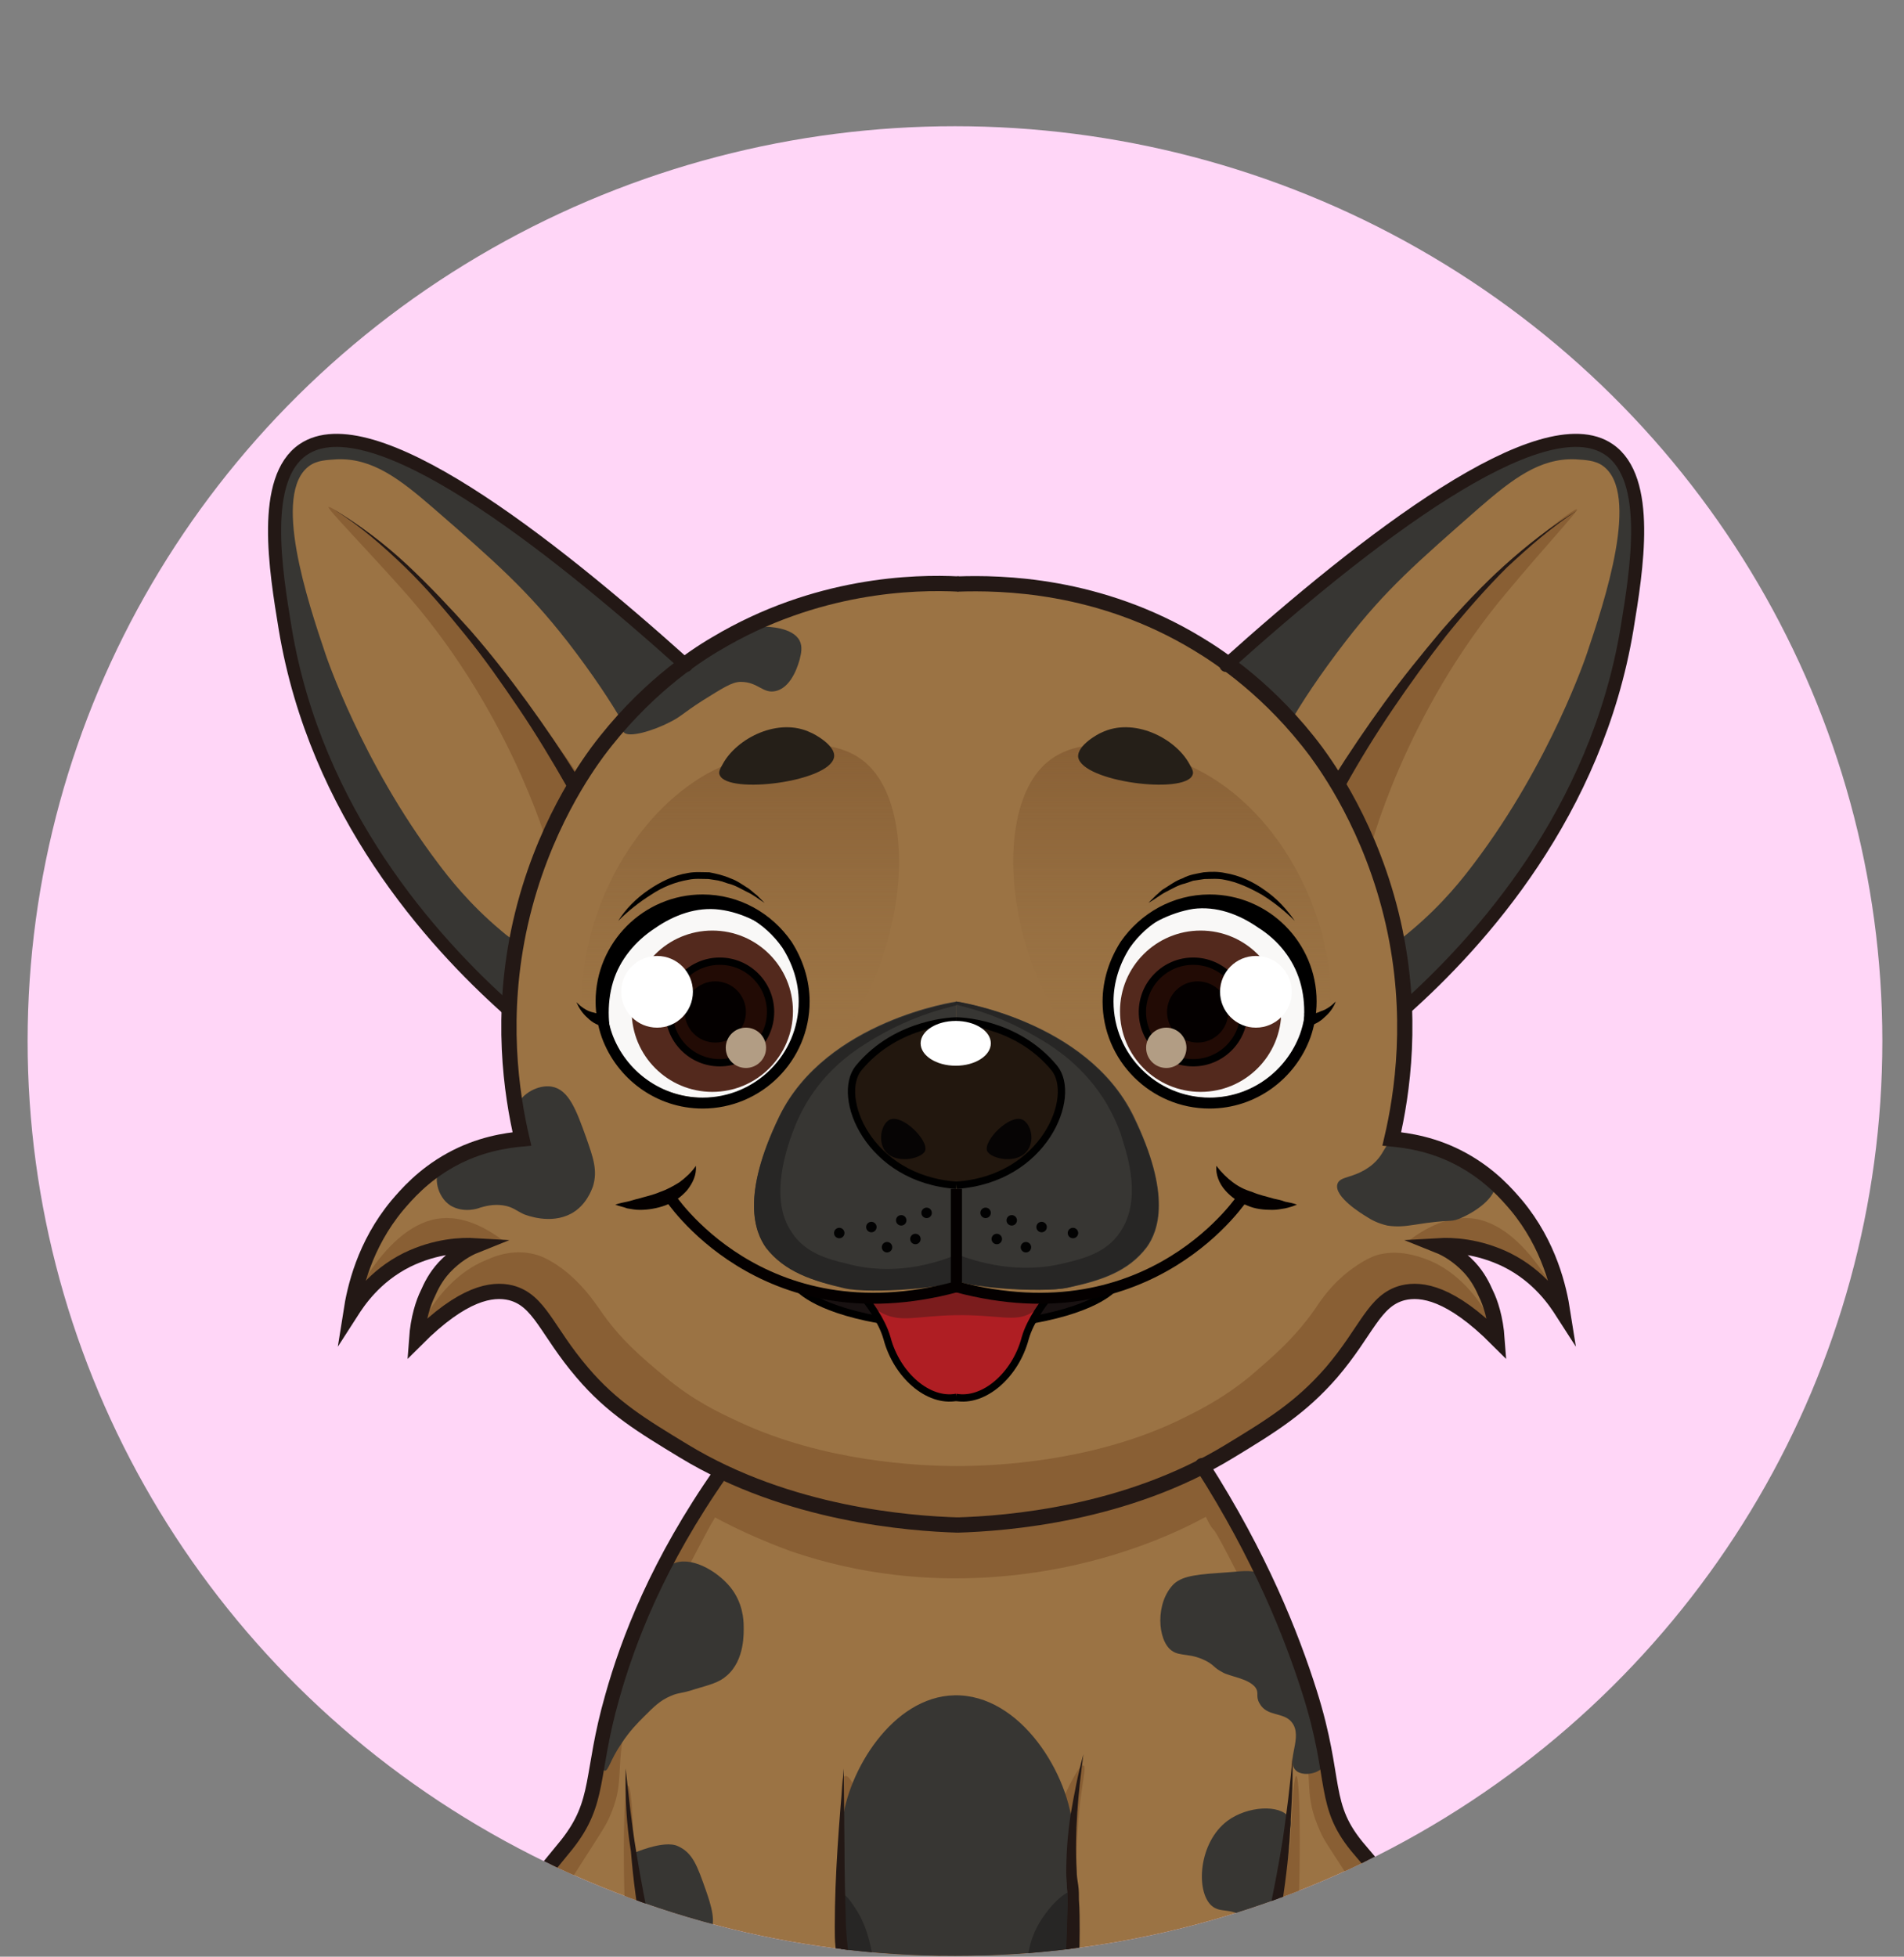 <?xml version="1.0" encoding="utf-8"?>
<!-- Generator: Adobe Illustrator 21.0.0, SVG Export Plug-In . SVG Version: 6.00 Build 0)  -->
<svg xmlns:xlink="http://www.w3.org/1999/xlink" version="1.1" id="图层_1" xmlns="http://www.w3.org/2000/svg" x="0px" y="0px"
	 viewBox="0 0 255 262" enable-background="new 0 0 255 262" xml:space="preserve">
<rect x="0" y="0" width="255" height="262" fill="#808080" stroke="none"/>
<title>kitty-eth</title>
<g>
	<ellipse fill="#FFD6F7" cx="127.9" cy="139.4" rx="124.2" ry="122.5"/>
</g>
<g id="color_x5F_01_1_">
	<defs>
		<ellipse id="SVGID_1_" cx="127.9" cy="139.4" rx="124.2" ry="122.5"/>
	</defs>
	<clipPath id="SVGID_2_">
		<use xlink:href="#SVGID_1_"  overflow="visible"/>
	</clipPath>
	<g id="form_1_" clip-path="url(#SVGID_2_)">
		<path display="none" fill="none" stroke="#231815" stroke-width="2.043" stroke-linecap="round" stroke-linejoin="round" d="
			M117.5,81.9c-7.7,0.3-17.9,2.5-27.4,10.7c-0.3,0.3-0.6,0.5-0.8,0.7c-11.9,10.7-18.5,26.5-19.6,30c-1,3.4-0.7,17.1-6.7,25.7
			c-1.7,2.3-6.2,15.4,2.5,28.6c2.3,3.5,12.5,16,22.9,21.3c7.8,4,19.2,9.5,38.3,9.5c16,0,29.7-2.5,48.3-13.4
			c5.8-3.4,11.8-10.4,16.7-17.4c5.1-7.2,6.6-22.5,1.6-29.1c-3.2-4.3-6.1-22.6-7.9-27.7c-4.5-12.8-8.8-20.5-17.3-27.5
			c-11.8-9.7-25.5-11.2-32-11.9C128.4,80.6,121.9,81.2,117.5,81.9z"/>
		<g>
			<path fill="none" d="M69.5,283.5c0,0-2.4-1-4.6-3.4c0.2,0.4,0.5,0.8,0.9,1.3C67.2,282.7,68.7,283.3,69.5,283.5z"/>
			<path fill="none" d="M65.3,284.9C65.3,284.9,65.3,284.9,65.3,284.9C65.3,284.9,65.3,284.9,65.3,284.9z"/>
			<path fill="#9B7344" d="M217.9,84.2c1.3-7.9,3.3-20.1-2.4-24c-9-6.2-32.4,11.9-51.1,28.7c-1.2-0.9-2.6-1.8-4-2.7
				c-14-8.5-27.9-8.4-33.9-8.1v0c-6.4-0.1-18.5,0.7-30.7,8.1c-1,0.6-2.4,1.5-4.1,2.7C73.1,72.2,49.7,54,40.6,60.2
				c-5.7,3.9-3.7,16.1-2.4,24c4.1,24.6,19.6,41.8,29.8,50.9c-0.3,7.3,0.7,13.4,1.7,17.4c-2.1,0.2-5.7,0.7-9.5,2.8
				c-3.8,2.1-6,4.7-7.2,6.1c-4.4,5.3-5.7,11.1-6.2,14.3c0.9-1.4,3.1-4.8,7.5-7c3.9-1.9,7.4-2,9.1-1.9c-1,0.4-2.6,1.3-4.1,2.9
				c-1.2,1.3-1.8,2.6-2.2,3.5c-0.6,1.2-1.3,3.3-1.5,6.1c6.2-6.2,10.1-6.8,12.6-6.2c3.9,1,4.8,5.1,9.6,10.7c4.1,4.7,8,7.1,13.6,10.5
				c1.6,1,3.3,1.9,5,2.7c-8.5,12.1-12.5,22.6-14.6,30.1c-3,10.5-1.5,14-6.1,19.8C66.1,259,62.9,262.4,62,270.3
				c-0.4,3.7,0.6,6.5,2.1,8.6c-4.3,0.9-19.5,3.5-31.3-5.7c-9.4-7.4-12.4-18.8-14.1-25.4c-3.2-12.3-1.6-22.5-3.4-22.7
				c-1.5-0.1-3.6,7.4-4.2,10c-0.6,2.6-0.9,4.8-1.1,6.4c-0.5-0.3-1.2-0.7-1.9-1.3c-1.4-1.4-1.8-3.1-1.9-3.8c-1.2,2-4.4,8.3-3.4,16.6
				c0.9,7,4.4,11.7,6,13.6c1.6,1.8,1.8,2.4,1.6,2.6c-0.1,0.1-0.4,0.4-5.4-2.2c-3.5-1.8-3.9-2.2-4.1-2c-1.7,1.3,3.3,20.4,19,29
				c11.8,6.5,26.8,5.5,39-2.1c0.1-0.2,0.2-0.4,0.3-0.6c-0.4,1-0.8,2-1.1,3.2c-1.1,4.3-1.1,12.4,6.3,11.8c0.8-0.1,4.2,5.4,10.8,2.6
				c1.7-0.7,1.4,4.5,14.1,0.2c0.3-0.1,0.7,0,1.3,0.3c4.9,3.8,14.8-0.3,14.8-0.3c0.9-0.3,5.3,4.5,15.4-1.1c0,0,0,0,0.1,0
				c1.4,0.3,5.7,0.1,7.6-1.9c0.1-0.1,0.2-0.1,0.2-0.2c0.9-0.6,3,3.7,8.6,1.8c1.2-0.4,3.5,5.3,14.8,1.2c0,0,0,0,0,0
				c0,0,0.9,0.4,2.2,0.9c1.9,1,5.3,2,13.7-1c2-0.7,3.6,4.9,13.2,0.4c0.2-0.1,0.5-0.1,0.9,0l0,0c0,0,0,0,0,0
				c2.3,0.4,7.7,2.5,10.2-2.5c0.7-1.4,7.9,0.2,8.1-7.5c0.2-6.2-1.5-14.4-11.7-15.7c-0.1,0-0.2,0-0.2-0.1c0.4-0.2,0.6-0.3,0.6-0.3
				l-0.4,0c1.3-0.9,8.2-4.2,7.1-13.9c-0.4-3.9-6.9-13.5-13.7-21.4c-5.3-6.1-3-9.2-6.8-21.2c-2.4-7.6-6.6-18.2-14.4-30.4l0,0
				c1.3-0.6,2.5-1.3,3.7-2.1c5.7-3.5,9.6-5.8,13.6-10.5c4.8-5.6,5.8-9.7,9.6-10.7c2.5-0.6,6.5,0,12.6,6.2c-0.1-2.8-0.9-4.9-1.5-6.1
				c-0.4-0.9-1-2.1-2.2-3.5c-1.5-1.6-3.1-2.5-4.1-2.9c1.7-0.1,5.2,0,9.1,1.9c4.4,2.2,6.7,5.6,7.5,7c-0.5-3.2-1.8-9-6.2-14.3
				c-1.2-1.4-3.3-4-7.2-6.1c-3.8-2.1-7.4-2.7-9.5-2.8c0.9-4,2-10.1,1.7-17.5C198.4,125.8,213.8,108.7,217.9,84.2z M69.5,283.5
				c-0.7-0.2-2.3-0.7-3.6-2.2c-0.4-0.4-0.7-0.9-0.9-1.3C67,282.4,69.5,283.5,69.5,283.5z M65.3,284.9
				C65.3,284.9,65.3,284.9,65.3,284.9C65.3,284.9,65.3,284.9,65.3,284.9z"/>
		</g>
	</g>
	<g clip-path="url(#SVGID_2_)">
		<path fill="none" d="M169.3,293.7c-0.2-1.1-0.7-3.3-3.1-7.7c-2.6-4.9-4.5-6.9-4.2-7.2c0.1-0.1,0.4,0,0.8,0.3c0-0.2,0-0.4,0-0.6
			c0.1-0.9,1.1-1.5,1.3-1.6c1.8-1.1,4.5-8.3,8.3-29.8c0.2-7.5,0.5-9.2,0.8-9.2c0.7,0,0.8,14.4-0.1,26.6c0,0-0.6,9.3-5.5,15.8
			c1.7,0.3,3.9,0.6,6.6,0.6c2.9,0,5.7,0.1,9-1.3c1.9-0.8,4.2-1.8,5.5-4c2.1-3.5,0.4-7.9-0.8-11.2c-0.7-1.8-1.2-2.8-5.5-9.5
			c-5.1-8-5.3-8.2-6-9.6c-2.3-5-0.8-6.2-2.4-13.5c-1.7-7.9-5-14.2-8.4-20.5c-2-3.8-3-5.7-3.4-6.3c-0.4-0.6-0.7-1.2-1.1-1.8
			c-5,2.6-9.5,4.2-12.7,5.2c-6.7,2-23.8,6-42.9-0.6c-4.1-1.4-7.5-3-10.1-4.5c0,0,0,0.1-0.1,0.1c-0.4,0.5-1.4,2.4-3.4,6.3
			c-3.3,6.3-6.7,12.6-8.4,20.5c-1.6,7.3-0.1,8.4-2.4,13.5c-0.6,1.4-0.9,1.6-6,9.6c-4.3,6.7-4.9,7.8-5.5,9.5
			c-1.2,3.3-2.9,7.7-0.8,11.2c1.3,2.2,3.5,3.2,5.5,4c3.2,1.4,6.1,1.3,9,1.3c1.7,0,3.1-0.2,4.4-0.3c-3.4-6.1-3.9-13.2-3.9-13.2
			c-0.8-12.2-0.7-26.6-0.1-26.6c0.2,0,0.5,1.7,0.8,9.2c3.9,21.5,6.5,28.7,8.3,29.8c0.1,0,0.2,0.1,0.4,0.3c0.2,0.1,0.3,0.1,0.3,0.3
			c0,0,0,0,0,0c0.3,0.3,0.5,0.6,0.6,1c0,0.2,0,0.5-0.1,0.8c0.3-0.1,0.5-0.1,0.5,0c0.3,0.3-1.3,1.7-3.1,5.4c-1.8,3.6-4.1,8.1-2.9,13
			c0.8,3.3,3.2,7.6,6.8,8.4c2.3,0.5,5.8-0.4,7.1-0.8c0.5-0.1,0.9-0.3,1.3-0.4c0.1-1.2,0.3-2.6,0.3-3.9c-0.2-6.2-5.6-10.1-5.3-10.4
			c0.3-0.2,4.2,3.1,6.6,8.3c0,0,1.3,2.7,1.3,5.7c1.1,0.1,1.8,0.5,3.5,0.6c1.5,0.2,2.4,0.3,3.6,0.1c3.1-0.4,4.4-2.3,6.2-1.8
			c0.1-1.7,0.3-3.7,0.3-5.6c-0.2-7.5-4.7-12.2-4.4-12.6c0.2-0.3,3.5,3.7,5.5,10.1c0,0,1.4,4.6,1,8.8c1.3-0.1,2.7-0.9,3.6-1.9
			c0.3-0.4,0.9-1.3,1.3-3.6c0.5-3.4-0.2-6.1-0.4-6.8c-1.4-5.3-4.9-8.9-6.5-10.5c-4.8-3.7-5.6-4.9-5.4-5.2c0.1-0.2,0.7-0.1,1.5,0.2
			c-0.5-0.2-0.8-0.3-1.1-0.5c0,0-0.3-0.2-0.5-0.4c-3.4-3.4-2.4-18.6-2.4-18.6c0.8-12.6-0.8-20.1,0.4-20.3c0.6-0.1,1.3,1.7,2.3,3.9
			c3,7.3,1.9,10.1,4.2,14.1c0.4,0.7,3.4,6,8.3,6.5c4.4,0.4,8.6-3.3,10.6-6.9c2.5-4.5,0.7-7.5,4-15c0.1-0.3,1.9-4.2,2.5-4
			c0.5,0.2-0.3,2.6-0.7,7.5c-0.3,4.2-0.2,8.7-0.2,12.7c0,0.1,0,0.1,0,0.1c0.2,10.6-2,13.3-1.7,17.5c0,0.4,0.2,1.7-0.6,2.6
			c-0.6,0.8-1.6,1.1-2,1.2c-2.9,0.8-5.6,3.2-7,4.5c-3,2.8-3.4,6-4.3,6.8c0.2,0.5,0.5,1,0.7,1.5c0-0.6,0-1.2,0.1-1.9
			c0.9-4.8,5.8-7.8,6-7.5c0.2,0.2-2.4,2.5-3.5,6.8c-0.5,2,0,2-0.3,6.6c-0.3,5.5-1,7.8,0.5,9.1c0.7,0.7,1.8,0.9,1.9,1
			c0.6,0.1,1.1,0.1,1.5,0c-0.4-4.1,1-8.6,1-8.6c2-6.4,5.4-10.4,5.6-10.1c0.3,0.3-4.3,5.1-4.5,12.6c-0.1,2,0.2,4.1,0.3,5.8
			c1.3,0.3,1.3,1.3,3.2,2.3c2.9,1.6,6.1,1,6.4,0.9c1.5-0.3,1.8-0.8,2.6-1.1c-0.5-3.4,1.3-7.1,1.3-7.1c2.6-5.3,6.9-8.7,7.2-8.4
			c0.3,0.3-5.5,4.3-5.8,10.5c-0.1,1.8,0.3,3.7,0.4,5.2c0.6,0.2,1.4,0.4,2.6,0.7c2.2,0.5,3.3,0.7,4.4,0.6c2.8-0.3,4.8-2.2,5.8-3.1
			c0.7-0.7,2.7-2.6,3.4-5.7C170,297.2,169.6,295.4,169.3,293.7z"/>
		<path fill="none" d="M106.6,200.9c-1-0.3-2.2-0.7-3.6-1.2l2.3,1L106.6,200.9z"/>
		<path fill="#895F34" d="M57.6,78.7C51,72.3,44.3,67.6,44,67.9c-0.2,0.2,4.4,4.9,9.6,10.7C68,94.5,73.3,113,73.3,113l4.6-8.6
			C77.9,104.4,65.7,86.4,57.6,78.7z"/>
		<path fill="#895F34" d="M201.9,79.2c5-6,9.5-10.8,9.3-11c-0.2-0.3-6.8,4.6-13.2,11.2c-7.9,8-19.5,26.3-19.5,26.3l4.9,8.5
			C183.3,114.1,188.1,95.5,201.9,79.2z"/>
		<path fill="#895F34" d="M9.5,267.8c1.2,1,1.5,0.9,1.5,0.8c0.8-0.6-3.8-6.3-5.3-14.9c-0.3-1.9-1-5.8-0.4-10.8
			c0.4-2.9,1.3-6.4,1-6.4c-0.1,0-0.5,0.7-0.6,1.1c-2.2,5.4-3.3,8.2-3.5,11.4c-0.3,4.7,1,8.2,2,11C5.1,262.4,6.6,265.4,9.5,267.8z"/>
		<path fill="#895F34" d="M39.8,91.5c1.1,3.8,3,9.8,6.6,16.7c2.9,5.5,5.9,9.4,12,17.2c7.5,9.7,9.6,9.7,9.6,9.7
			c0.3-2.8,0.6-5.6,0.9-8.4c-2.2-1.6-5.2-4.1-8.4-7.5c-3.6-3.8-5.8-7.1-8.2-10.6c-1.9-2.8-4.3-6.4-6.8-11.6c-0.5-1-2.5-5.2-4.4-11.1
			C38.1,76.7,38,71.8,38,70.5c0-6.3,1.6-8.2,2.5-9c1.6-1.3,3.6-1.6,4.3-1.7c3-0.4,5.4,0.8,7.2,1.8c7.3,3.8,12,7.3,12,7.3
			c0.7,0.5,4.1,3.4,10.9,9c5,4.2,7.5,6.3,8.1,7c2.6,3.2,6,6.1,6,6.1l2.7-1.6c-0.7-0.9-1.4-1.7-2.1-2.6c0.6,0.9,1.1,1.5,1.1,1.5
			c0,0,0,0,0,0c-0.2-0.1-3.8-3.7-5.5-5.4c-3-2.9-5.4-4.6-10-8.2c-3.5-2.7-6.3-4.9-10.4-7.6c-1.6-1-6-3.9-12.1-6.6
			c-2.6-1.2-5.3-2.2-8.5-1.7c-0.9,0.1-2.7,0.4-4.3,1.8c-1.4,1.2-2.1,2.8-2.5,4.5c-1.2,4.8-0.6,9.3-0.3,11.5
			C38.3,84.2,38.9,88,39.8,91.5z"/>
		<path fill="#895F34" d="M218.7,65.3c-0.4-1.7-1.1-3.3-2.5-4.5c-1.6-1.3-3.3-1.6-4.3-1.8c-3.2-0.5-5.9,0.6-8.5,1.7
			c-6.1,2.7-10.5,5.6-12.1,6.6c-4.1,2.7-6.9,4.9-10.4,7.6c-4.6,3.6-7,5.3-10,8.2c-1.8,1.7-5.4,5.2-5.5,5.4c0,0,0,0,0,0
			c0,0,0.5-0.7,1.1-1.5c-0.7,0.9-1.4,1.7-2.1,2.6l2.7,1.6c0,0,3.5-2.9,6-6.1c0.6-0.8,3.1-2.8,8.1-7c6.8-5.7,10.2-8.5,10.9-9
			c0,0,4.6-3.5,12-7.3c1.8-0.9,4.2-2.1,7.2-1.8c0.7,0.1,2.7,0.3,4.3,1.7c0.9,0.8,2.6,2.6,2.5,9c0,1.3-0.1,6.1-3.1,15.4
			c-2,5.9-4,10.1-4.4,11.1c-2.5,5.2-4.9,8.8-6.8,11.6c-2.4,3.5-4.6,6.8-8.2,10.6c-3.2,3.4-6.2,5.8-8.4,7.5c0.3,2.8,0.6,5.6,0.9,8.4
			c0,0,2.1,0,9.6-9.7c6-7.8,9.1-11.7,12-17.2c3.6-6.9,5.6-12.9,6.6-16.7c1-3.5,1.5-7.2,2.7-14.7C219.3,74.6,219.9,70.1,218.7,65.3z"
			/>
		<path fill="#895F34" d="M58.5,163.2c-7.6,1.3-12.5,13.5-12.4,13.6c0.5,0.3,0.8-0.9,1.1-1.4c0.3-0.4,0.8-1,1.4-1.7
			c1.8-2.1,2.9-3.4,4.5-4.5c1.6-1.1,3.1-1.7,4.2-2c3.9-1.4,7.6-1.3,10.2-1C65.4,164.6,62.1,162.6,58.5,163.2z"/>
		<path fill="#895F34" d="M197.6,163.2c-3.6-0.6-6.9,1.4-8.9,2.9c2.6-0.3,6.3-0.3,10.2,1c1.1,0.4,2.5,0.9,4.2,2
			c1.6,1.1,2.7,2.4,4.5,4.5c0.6,0.7,1,1.2,1.4,1.7c0.4,0.5,0.6,1.7,1.1,1.4C210.1,176.7,205.2,164.5,197.6,163.2z"/>
		<path fill="#895F34" d="M87.3,306.7c-1.4-0.8-2.5,0.8-5.5,0.9c-1.9,0-3.7-0.5-4.8-0.8c-0.3-0.1-0.6-0.2-0.9-0.3
			c-0.1-1.5-0.5-3.7-0.4-5.6c0.2-6.4,5.5-10.5,5.2-10.8c-0.3-0.3-4.1,3.2-6.5,8.7c0,0-1.6,3.8-1.2,7.3c-0.4,0-0.8,0.1-1.7,0
			c-1.7-0.1-2.4-0.3-2.6-0.4c-0.7-0.2-1.2-0.5-1.6-0.7c-1-0.6-1.1-1-1.8-1.4c-0.1-0.1-0.2-0.1-0.3-0.2c-0.1-1.1-0.3-2.3-0.3-3.4
			c0.2-5.1,4.8-8.3,4.5-8.5c-0.2-0.2-3.6,2.5-5.6,6.8c0,0-1.1,2.3-1.1,4.8c-0.2,0-0.3-0.1-0.5-0.2c-1.7-0.9-1.8-4-1.8-5.3
			c0-2.6,0.8-4.5,1.3-5.8c0.4-0.9,1.4-3,3.4-5c2.2-2,4.2-2.6,4.2-2.7c-0.1-0.2-5.7,0.8-8.9,5.1c-0.1,0.1-0.1,0.2-0.2,0.3
			c-0.6,0.2-17.8,6.3-32.2,1.8c-16.8-5.2-25.5-27-27.4-25.8c-0.3,0.2-0.2,1,0.1,2.5c0.8,4.5,2.6,8.5,5.3,12.6
			c1.4,2.1,3.1,4.8,6.1,7.7c4.6,4.4,9.1,6.5,10.3,7c1.2,0.6,5.2,2.3,10.8,2.8c5,0.5,8.5-0.2,15.1-1.5C54.1,295.6,59,292,59,292
			c-0.4,1-0.7,2.1-1,3.3c-0.7,2.5-1.1,4.4-0.6,6.7c0.1,0.2,1.1,4.4,3.1,4.7c0.7,0.1,1.3-0.3,3.1-0.2c0.5,0,0.8,0,1.1,0.1
			c1.3,0.3,1.6,1.2,2.8,2.1c1.3,0.9,2.7,1.1,4.1,1.2c1,0.1,1.8,0.1,2.5-0.4c0.4-0.3,0.5-0.6,0.8-0.6c0.5-0.1,0.9,0.6,1.4,1.1
			c0.8,0.9,1.9,1.1,3.1,1.3c1.6,0.3,2.9,0,5.2-0.7c3-0.8,3.6-0.8,3.8-1.4C88.7,308.4,88.1,307.2,87.3,306.7z"/>
		<path fill="#895F34" d="M171.2,302.9c0.6-1.2,2-4.3,1.6-8.3c-0.2-2-0.8-3.5-1.3-4.7c-0.2-0.5-0.6-1.4-1.3-2.6
			c1.3,0.4,2.8,0.4,4.9,0.3c5.2-0.3,7.9-0.5,11.3-1.8c1.9-0.7,3.5-1.3,5.1-2.8c0.7-0.6,2.8-2.4,3.8-5.5c0.9-2.6,0.6-4.9,0.4-6.6
			c-0.2-1.3-0.7-4.2-3.2-8.6c-2.2-3.9-3.3-4.3-8.5-11.2c-2.5-3.3-3.7-4.9-4.4-6.3c-2.5-4.8-2.2-8.2-3-13.2c-0.3-2.1-0.4-1.6-8-20.9
			c-1.6-4.1-3.6-9.1-5.6-11.1c-0.6-1.1-1.3-2.1-1.9-3.2l-9.8,4.5l-13.1,2.5l-0.2,0c0,0,0,0,0,0c8.5-2,7.2-1.2,11.3-2.4
			c2.6-0.8,7.4-2.4,13.1-5.4c2.7-1.4,5.8-3,9.4-5.9c2.5-2,5.2-4.1,7.8-7.6c1.8-2.3,3.9-4.3,5.6-6.7c0.5-0.7,1.3-1.9,2.8-2.3
			c1.1-0.3,2.2-0.1,3.4,0.3c1.9,0.5,3.3,1.4,4.1,1.8c3.4,2.2,4.8,4.3,5,4.1c0.4-0.3-2.8-8.2-9.5-10.7c-1.1-0.4-3.6-1.3-6.4-0.6
			c-0.4,0.1-1.6,0.5-3.4,1.8c-2.8,2-4.3,4.3-5.1,5.5c-2.8,4-5.8,6.5-8.7,9c-3.8,3.1-7.1,4.7-10,6.1c-11.4,5.3-23.9,5.9-29.2,5.9
			c0,2.5,0,5,0,7.5h0c0-2.5,0-5,0-7.5c-5.3,0-17.8-0.6-29.2-5.9c-2.8-1.3-6.2-2.9-10-6.1c-3-2.5-6-5-8.7-9c-0.8-1.1-2.3-3.4-5.1-5.5
			c-1.8-1.3-3-1.7-3.4-1.8c-2.8-0.8-5.3,0.1-6.4,0.6c-6.8,2.6-9.9,10.4-9.5,10.7c0.2,0.2,1.5-1.9,5-4.1c0.8-0.5,2.2-1.3,4.1-1.8
			c1.2-0.3,2.3-0.6,3.4-0.3c1.5,0.4,2.3,1.6,2.8,2.3c1.7,2.4,3.8,4.4,5.6,6.7c2.6,3.5,5.3,5.6,7.8,7.6c3.6,2.9,6.6,4.5,9.4,5.9
			c1,0.5,2,1,2.9,1.5c0,0-0.1,0-0.1,0c-2.6-0.1-5.3,6.8-7.4,12c-7.6,19.3-7.7,18.9-8,20.9c-0.8,5-0.5,8.4-3,13.2
			c-0.7,1.4-2,3-4.4,6.3c-5.2,6.9-6.3,7.3-8.5,11.2c-2.5,4.4-3,7.2-3.2,8.6c-0.2,1.8-0.5,4,0.4,6.6c1.1,3.1,3.1,4.9,3.8,5.5
			c1.7,1.4,3.2,2,5.1,2.8c3.5,1.3,6.1,1.5,11.3,1.8c2.6,0.2,4.3,0.1,5.9-0.7c-1.2,1.4-2.4,3.1-3.2,5c-1.3,2.7-1.5,4.8-1.5,5.3
			c-0.3,3.5,0.9,6.2,1.3,7.2c1.3,3,3.2,4.7,3.6,5.1c1.1,1,2.3,2.1,4.2,2.6c2.3,0.6,2.4-0.5,6.1-0.3c2.1,0.2,3.6,0.6,4.7-0.3
			c0.2-0.1,0.3-0.3,0.4-0.4c0.1,0.1,0.2,0.2,0.3,0.3c0.2,0.1,0.7,0.3,1.2,0.1c0.2-0.1,0.4-0.2,0.5-0.4c0.2,0.1,0.4,0.3,0.7,0.5
			c0.8,0.5,1.6,0.7,2.9,0.9c1.2,0.2,2.8,0.6,4.5,0c1.3-0.4,1.1-0.9,2.9-1.5c1.2-0.5,2.2-0.6,2.8-0.7c0.4-0.1,0.7-0.1,1-0.1
			c0.2,0.1,0.5,0.2,0.8,0c0,0,0,0,0,0c0.3,0,0.6,0,1.1-0.1c1.5-0.1,2.8-0.3,4.2-0.9c0.9-0.4,1.4-0.7,1.8-1.2
			c0.8-1.2,0.3-2.4,0.4-4.5c0.1-1.7,0.5-2.3,0.8-3.6c0,0.3,0,0.7,0,1.1c0,2.7,0,4.1-0.1,4.5c-0.3,1-0.7,2-0.2,2.9
			c0.1,0.1,0.3,0.3,1.3,0.9c0.6,0.3,1.5,0.9,2.6,1c1.3,0.2,2-0.3,2.8-0.5c0,0,0.1,0.1,0.1,0.1c0.4,0.2,0.8,0.1,1-0.1
			c0.1,0,0.1,0,0.2,0.1c0.5,0.2,0.5,0.3,1.2,0.7c1.3,0.8,2.5,1,4.7,1.3c2.5,0.4,3.8,0.5,4.9,0.3c1.3-0.3,1.9-0.8,2.8-1
			c0.1,0.1,0.2,0.1,0.3,0.2c0.5,0.2,1,0.1,1.3-0.1c0,0,0.1,0,0.1-0.1c0.6,0.2,1,0.5,1.6,0.8c2.9,1.5,6.8,1.7,9.6,0.3
			c0.6-0.3,1-0.7,2-1.4C167.5,307.6,169.7,305.9,171.2,302.9z M106.6,200.9l-1.3-0.2l-2.3-1C104.5,200.2,105.7,200.6,106.6,200.9z
			 M166,305.1c-1,0.9-2.9,2.8-5.8,3.1c-1.1,0.1-2.2-0.1-4.4-0.6c-1.2-0.3-2-0.5-2.6-0.7c-0.1-1.5-0.5-3.4-0.4-5.2
			c0.3-6.3,6.1-10.2,5.8-10.5c-0.3-0.3-4.6,3.1-7.2,8.4c0,0-1.8,3.7-1.3,7.1c-0.9,0.3-1.2,0.8-2.6,1.1c-0.3,0.1-3.5,0.7-6.4-0.9
			c-1.9-1-1.9-2-3.2-2.3c-0.1-1.7-0.4-3.8-0.3-5.8c0.2-7.5,4.8-12.2,4.5-12.6c-0.2-0.3-3.6,3.7-5.6,10.1c0,0-1.4,4.5-1,8.6
			c-0.4,0.1-0.9,0.1-1.5,0c-0.1,0-1.2-0.3-1.9-1c-1.5-1.4-0.8-3.6-0.5-9.1c0.2-4.7-0.2-4.6,0.3-6.6c1.1-4.3,3.7-6.6,3.5-6.8
			c-0.3-0.2-5.1,2.7-6,7.5c-0.1,0.7-0.2,1.3-0.1,1.9c-0.2-0.5-0.4-1-0.7-1.5c0.9-0.8,1.3-4,4.3-6.8c1.4-1.3,4.1-3.7,7-4.5
			c0.4-0.1,1.4-0.3,2-1.2c0.7-1,0.6-2.2,0.6-2.6c-0.3-4.1,1.9-6.8,1.7-17.5c0,0,0-0.1,0-0.1c-0.1-4-0.1-8.6,0.2-12.7
			c0.4-5,1.2-7.4,0.7-7.5c-0.6-0.2-2.4,3.7-2.5,4c-3.3,7.5-1.5,10.5-4,15c-1.9,3.5-6.2,7.2-10.6,6.9c-4.9-0.4-7.9-5.7-8.3-6.5
			c-2.3-4.1-1.2-6.8-4.2-14.1c-0.9-2.3-1.7-4-2.3-3.9c-1.3,0.2,0.4,7.7-0.4,20.3c0,0-1,15.3,2.4,18.6c0.3,0.2,0.5,0.4,0.5,0.4
			c0.3,0.2,0.6,0.3,1.1,0.5c-0.8-0.3-1.4-0.4-1.5-0.2c-0.2,0.3,0.7,1.4,5.4,5.2c1.7,1.6,5.1,5.2,6.5,10.5c0.2,0.7,0.8,3.4,0.4,6.8
			c-0.3,2.3-0.9,3.2-1.3,3.6c-0.8,1-2.2,1.8-3.6,1.9c0.5-4.2-1-8.8-1-8.8c-2-6.4-5.3-10.4-5.5-10.1c-0.3,0.3,4.2,5.1,4.4,12.6
			c0,1.9-0.2,3.9-0.3,5.6c-1.9-0.5-3.1,1.4-6.2,1.8c-1.2,0.2-2.1,0.1-3.6-0.1c-1.7-0.2-2.3-0.5-3.5-0.6c0-2.9-1.3-5.7-1.3-5.7
			c-2.4-5.3-6.3-8.6-6.6-8.3c-0.3,0.3,5.1,4.2,5.3,10.4c0.1,1.3-0.1,2.7-0.3,3.9c-0.4,0.1-0.8,0.2-1.3,0.4c-1.3,0.3-4.8,1.3-7.1,0.8
			c-3.6-0.7-6-5.1-6.8-8.4c-1.2-4.9,1.1-9.4,2.9-13c1.8-3.6,3.4-5.1,3.1-5.4c-0.1-0.1-0.3-0.1-0.5,0c0.1-0.3,0.1-0.5,0.1-0.8
			c-0.1-0.4-0.3-0.8-0.6-1c0,0,0,0,0,0c-0.1-0.1-0.2-0.2-0.3-0.3c-0.2-0.1-0.4-0.2-0.4-0.3c-1.8-1.1-4.5-8.3-8.3-29.8
			c-0.2-7.5-0.5-9.2-0.8-9.2c-0.7,0-0.8,14.4,0.1,26.6c0,0,0.5,7.1,3.9,13.2c-1.3,0.2-2.8,0.3-4.4,0.3c-2.9,0-5.7,0.1-9-1.3
			c-1.9-0.8-4.2-1.8-5.5-4c-2.1-3.5-0.4-7.9,0.8-11.2c0.7-1.8,1.2-2.8,5.5-9.5c5.1-8,5.3-8.2,6-9.6c2.3-5,0.8-6.2,2.4-13.5
			c1.7-7.9,5-14.2,8.4-20.5c2-3.8,3-5.7,3.4-6.3c0,0,0-0.1,0.1-0.1c2.6,1.4,6,3,10.1,4.5c19.2,6.6,36.2,2.6,42.9,0.6
			c3.3-1,7.7-2.5,12.7-5.2c0.3,0.6,0.6,1.3,1.1,1.8c0.4,0.5,1.4,2.4,3.4,6.3c3.3,6.3,6.7,12.6,8.4,20.5c1.6,7.3,0.1,8.4,2.4,13.5
			c0.6,1.4,0.9,1.6,6,9.6c4.3,6.7,4.9,7.8,5.5,9.5c1.2,3.3,2.9,7.7,0.8,11.2c-1.3,2.2-3.5,3.2-5.5,4c-3.2,1.4-6.1,1.3-9,1.3
			c-2.7,0-5-0.4-6.6-0.6c4.9-6.5,5.5-15.8,5.5-15.8c0.8-12.2,0.7-26.6,0.1-26.6c-0.2,0-0.5,1.7-0.8,9.2c-3.9,21.5-6.5,28.7-8.3,29.8
			c-0.2,0.1-1.2,0.7-1.3,1.6c0,0.2,0,0.4,0,0.6c-0.4-0.3-0.7-0.4-0.8-0.3c-0.3,0.3,1.6,2.4,4.2,7.2c2.4,4.4,2.9,6.6,3.1,7.7
			c0.3,1.7,0.6,3.5,0.1,5.7C168.7,302.5,166.8,304.4,166,305.1z"/>
		<path fill="#895F34" d="M198.4,289.5c-1.8-2.8-4.5-4.6-4.7-4.4c-0.3,0.3,3.1,3.4,4.9,9c0.6,2,1,4.2,0.2,6.3
			c-0.3,0.8-0.8,2.1-1.9,2.4c-0.7,0.2-1.4-0.1-2.1-0.4c-0.2-2.3-1.2-4.2-1.2-4.2c-2.3-4.8-6-7.8-6.3-7.5c-0.3,0.3,4.8,3.8,5,9.4
			c0,0.9-0.1,1.8-0.1,2.7c0,0.2-0.1,0.4-0.2,0.7c-0.6,1.5-1.8,2.2-2.1,2.5c-0.4,0.3-1.6,0.9-3.1,0.9c-1.1,0-1.9-0.5-2.6-0.9
			c0.1-3.3-1.2-6.5-1.2-6.5c-2.3-5.5-6-9-6.3-8.7c-0.3,0.3,4.8,4.4,5,10.9c0,1.2-0.1,2.5-0.2,3.7c-0.5,0.3-0.6,1-1.8,1.8
			c-0.9,0.6-1.7,0.8-2.1,0.9c-0.4,0.1-3.8,1-4.9-0.3c-1.5-1.8,3-5.7,2-11.5c-0.4-2.1-1.3-3.8-1.5-3.7c-0.2,0,0.8,2.1,0.6,4.9
			c-0.2,3.4-2.1,6.1-2.4,6.5c-1.8,2.5-4,3.5-3.6,4.9c0.1,0.4,0.3,0.6,0.7,0.9c1.6,1.5,3.9,1.5,5.2,1.6c1.5,0.1,4.2,0.2,6.4-1.2
			c0.3-0.2,0.8-0.6,1.5-0.8c0.1,0.1,0.1,0.2,0.2,0.2c0.2,0.1,0.7,0.3,1.1,0.1c0.1,0,0.2-0.1,0.2-0.1c0.3,0.1,0.6,0.3,1.1,0.5
			c1.5,0.5,2.9,0.4,3.5,0.3c0.7-0.1,1.7-0.2,2.7-0.9c0.3-0.2,1-0.6,1.4-1.4c0.3-0.5,0.4-0.8,0.4-1.1c0,0,0.1,0.1,0.1,0.1
			c0.2,0.1,0.7,0.2,1.1,0.1c0.4-0.2,0.6-0.5,0.8-0.8c0.3,0,0.6,0,0.9-0.1c0.8-0.1,1.4-0.4,2-0.7c0.1-0.1,1.8-0.9,2.7-2
			c1.4-1.6,1.1-3.8,0.7-6.6C200.5,294.8,200.2,292.2,198.4,289.5z"/>
		<linearGradient id="SVGID_3_" gradientUnits="userSpaceOnUse" x1="99.192" y1="138.093" x2="99.192" y2="96.955">
			<stop  offset="0" style="stop-color:#997243;stop-opacity:0"/>
			<stop  offset="4.064524e-02" style="stop-color:#987142;stop-opacity:4.064524e-02"/>
			<stop  offset="0.553" style="stop-color:#8B6338;stop-opacity:0.553"/>
			<stop  offset="1" style="stop-color:#875E34"/>
		</linearGradient>
		<path fill="url(#SVGID_3_)" d="M81.9,145c5.1,5.1,14.8,4.4,21.1,1.6c17.1-7.6,22-36.7,12.9-44.5c-5.5-4.7-15.7-1.5-21.2,1.5
			C79.4,112.3,73.3,136.3,81.9,145z"/>
		
			<linearGradient id="SVGID_4_" gradientUnits="userSpaceOnUse" x1="4044.281" y1="138.093" x2="4044.281" y2="96.955" gradientTransform="matrix(-1 0 0 1 4201.229 0)">
			<stop  offset="0" style="stop-color:#997243;stop-opacity:0"/>
			<stop  offset="4.064524e-02" style="stop-color:#987142;stop-opacity:4.064524e-02"/>
			<stop  offset="0.553" style="stop-color:#8B6338;stop-opacity:0.553"/>
			<stop  offset="1" style="stop-color:#875E34"/>
		</linearGradient>
		<path fill="url(#SVGID_4_)" d="M153.1,146.6c6.3,2.8,16,3.5,21.1-1.6c8.7-8.7,2.6-32.7-12.8-41.4c-5.5-3.1-15.7-6.2-21.2-1.5
			C131.1,109.9,136,139,153.1,146.6z"/>
	</g>
</g>
<g>
	<defs>
		<ellipse id="SVGID_5_" cx="127.9" cy="139.4" rx="124.2" ry="122.5"/>
	</defs>
	<clipPath id="SVGID_6_">
		<use xlink:href="#SVGID_5_"  overflow="visible"/>
	</clipPath>
	<path clip-path="url(#SVGID_6_)" fill="#373633" d="M128.1,134.1c0,0-17.4,2.5-23.7,15.3c-5.2,10.7-3.3,15.5-1.8,17.6
		c2.5,3.3,6.2,4.5,10.5,5.4c3.5,0.8,15.1-0.2,15-1.2C128,170.5,128.1,134.1,128.1,134.1z"/>
	<path clip-path="url(#SVGID_6_)" fill="#373633" d="M128.1,134.1c0,0,17.4,2.5,23.7,15.3c5.2,10.7,3.3,15.5,1.8,17.6
		c-2.5,3.3-6.2,4.5-10.5,5.4c-3.5,0.8-15.1-0.2-15-1.2C128.2,170.5,128.1,134.1,128.1,134.1z"/>
	<path clip-path="url(#SVGID_6_)" fill="#373633" d="M90.1,209.4c2.3-1.1,5.8,0.8,7.7,3.1c1.7,2.1,1.8,4.4,1.8,5.3
		c0,0.7,0.2,4.5-2.3,6.6c-1,0.9-2.3,1.2-4.3,1.8c-1.8,0.6-2.1,0.4-3.2,0.9c-1.4,0.6-2.2,1.4-3.6,2.8c-0.8,0.8-1.9,1.9-3,3.6
		c-1.5,2.2-1.7,3.6-2.2,3.6c-0.5-0.1-0.7-2.2-0.7-4c0-1.8,0.3-5.1,3.1-11.1c1.8-3.8,1.9-3.1,3.6-6.8
		C88.7,211.4,88.7,210.1,90.1,209.4z"/>
	<path clip-path="url(#SVGID_6_)" fill="#373633" d="M84.7,248.2c0,0,4.2-1.9,6.1-1c2,0.9,2.6,2.7,3.7,5.8c0.7,2,1.6,4.7,0.4,5.9
		c-0.6,0.6-1.6,0.7-2.3,0.6c-1.9-0.4-2.1-2.7-3.9-3c-1.2-0.2-2.6,0.5-2.6,0.5L84.7,248.2z"/>
	<path clip-path="url(#SVGID_6_)" fill="#373633" d="M92.4,276c0.4-1.2,3.2-1.9,5.4-1.1c2.2,0.8,2.9,2.9,3,3.1c1,2.7-0.9,5.1-1,5.3
		c-1.3,1.6-2.4,0.9-5.1,2.9c-1,0.8-0.9,0.9-3.8,3.4c-1.9,1.6-2.5,2.1-3.3,1.9c-1-0.2-1.8-1.2-1.8-2.1c0-0.7,0.6-1.1,1.3-1.7
		c2-1.8,1.5-2.5,3.4-4.5c2.2-2.2,3.5-2,3.7-3.2C94.5,278.4,92,277.3,92.4,276z"/>
	<path clip-path="url(#SVGID_6_)" fill="#373633" d="M164.8,210.5c-4.2,0.3-6.3,0.4-7.6,1.6c-2.5,2.5-2.2,7.5-0.3,8.9
		c1.2,0.9,2.6,0.2,5,1.6c0.9,0.6,0.7,0.7,1.8,1.3c1,0.6,3.4,0.8,4.4,2c0.6,0.8,0,1.2,0.6,2.2c1,1.8,3.2,1.1,4.3,2.5
		c1.6,2-0.9,5.2,0.6,6.5c0.8,0.7,2.7,0.5,3.5-0.4c0.9-1,0.3-2.7-1.5-8.4c-2.1-6.5-0.3-1.2-2.5-8c-2.4-7.4-3-9-4.7-9.7
		C167.8,210.3,166.8,210.3,164.8,210.5z"/>
	<path clip-path="url(#SVGID_6_)" fill="#373633" d="M172.6,243.3c-1.2-1.7-5.5-1.5-8.2,0.5c-3.9,2.9-4.3,9.5-2.1,11.4
		c1.2,1,2.5,0.2,4.2,1.5c2.2,1.7,2.1,4.7,2.8,4.7c0.3,0,0.7-0.6,1.6-5.7c0.6-3,0.5-3.3,0.9-5.7C172.7,244.8,173.2,244.1,172.6,243.3
		z"/>
	<path clip-path="url(#SVGID_6_)" fill="#373633" d="M163.6,277.4c-0.3-1.5-5.9-3.2-10-0.9c-4,2.2-5.8,7.9-4.2,9.9
		c1.6,1.9,5.1-1,9.9,1.2c2.7,1.2,2.6,2.6,6.1,4.2c2.4,1.1,6.1,2.2,6.9,1c0.5-0.7-0.3-1.9-1.7-4.3c-1.9-3.2-2.8-4.7-4.5-6.2
		c-1.5-1.3-3.1-2.1-3-3.5C163.2,278,163.6,277.8,163.6,277.4z"/>
	<path clip-path="url(#SVGID_6_)" fill="#373633" d="M62.1,287.9c0,1.1,0.9,2.4,2,2.8c2,0.7,3.1-1.8,6.3-2.2
		c3.9-0.6,6.1,2.5,7.6,1.4c1.2-0.9,1.1-3.7-0.1-4.6c-0.7-0.5-1.2,0-2.7-0.1c-3-0.2-3.8-2.2-6.3-2c-0.6,0.1-1,0.2-1.9,0.6
		C65.6,284.4,62.2,285.8,62.1,287.9z"/>
	<path clip-path="url(#SVGID_6_)" fill="#373633" d="M178.9,287c-0.2,0.9,1.2,2.2,2.5,2.7c1.5,0.6,2.3,0,5.5-0.4
		c2.7-0.3,3.1,0,6.1-0.4c2.1-0.3,4-0.5,4.1-1.2c0.1-0.6-1.5-0.8-4.5-2.6c-2-1.2-2.4-1.8-3.6-1.9c-1.2,0-1.7,0.6-3.1,1.3
		C182.1,286.7,179.2,285.8,178.9,287z"/>
	<path clip-path="url(#SVGID_6_)" fill="#373633" d="M124.5,283.6c-1,0-1.9,1-2.3,2c-0.2,0.4-0.3,1.3,1.9,5.7
		c1.4,2.7,1.9,3.3,2.7,3.6c0.8,0.3,2.1,0.6,2.7-0.1c0.3-0.3,0.5-1.1-1.4-5.6C125.8,283.8,124.9,283.6,124.5,283.6z"/>
	<path clip-path="url(#SVGID_6_)" fill="#373633" d="M102.1,83.9c0.8,0,4.1,0.1,5,1.9c0.4,0.8,0.2,1.7,0,2.5
		c-0.1,0.3-0.9,3.6-3.1,4.2c-1.8,0.5-2.4-1.2-4.8-1.2c-1.2,0-2.5,0.9-5.1,2.5c-2.8,1.8-2.8,2.1-4.4,2.9c-2.1,1.1-5.6,2.2-6.2,1.3
		c-1-1.5,6.8-8.1,7.3-8.5C97.5,84,101,83.8,102.1,83.9z"/>
	<path clip-path="url(#SVGID_6_)" fill="#373633" d="M112.7,263.6c0,0,0.1-7.4,0.1-12.4c0-6.7-0.1-6.2,0-7.1
		c0.7-6.9,6.7-16.9,15-17.1c8.9-0.2,15.5,10.7,15.9,18.2c0.1,1.4-0.2,1.3-0.3,6c0,1.4-0.2,6,0.1,13.2c0.2,6.2,0.5,10.1-1.4,11.8
		c-0.3,0.3-2.5,2.1-2.5,2.1l0,0c-2.1,1.3-3,0.8-4.6,1.9c-0.5,0.3-0.9,0.7-2.8,3.6c-1.7,2.6-2.2,2.5-2.7,4.2
		c-0.3,0.9-0.3,1.6-0.5,1.7c-0.4,0.1-0.7-1.5-1.8-3.4c-1.2-2.1-2.6-3.4-3.2-3.9c-1.9-1.7-4.1-2.6-4.7-2.8c-1.6-0.6-2.8-0.9-3.9-2.1
		c-0.4-0.5-0.7-1-0.9-1.5C112.6,271.3,112.7,263.6,112.7,263.6z"/>
	<path clip-path="url(#SVGID_6_)" fill="#373633" d="M69.2,148.1c0.7-1.7,2.9-2.9,4.7-2.6c2.3,0.4,3.3,3.2,4.6,6.8
		c0.9,2.6,1.6,4.4,0.9,6.6c-0.2,0.5-0.9,2.5-2.9,3.6c-2.8,1.5-6,0.2-6.3,0.1c-1.1-0.5-1.5-1-2.8-1.2c-1.3-0.2-2.4,0.1-3.1,0.3
		c-0.2,0.1-2.2,0.8-4-0.3c-1.8-1.2-2.3-3.9-1.3-5.3c0.3-0.5,0.8-0.8,4-1.6c4.5-1.1,5.8-0.9,6.3-1.9C70.1,151.2,68.4,150,69.2,148.1z
		"/>
	<path clip-path="url(#SVGID_6_)" fill="#373633" d="M193.9,153.9c-3.3-1.4-5.3-2.3-7.1-1.4c-1.6,0.8-1.2,2-3.2,3.6
		c-2.4,1.8-4.2,1.3-4.5,2.5c-0.4,1.7,3.4,4,3.9,4.3c0.6,0.4,1.5,0.9,2.8,1.2c1.3,0.2,2.3,0.1,3.6-0.1c5-0.8,4.7-0.3,6-0.8
		c2-0.8,5.1-2.8,4.9-4.9C200,156.5,197.8,155.6,193.9,153.9z"/>
	<path clip-path="url(#SVGID_6_)" fill="#373633" d="M19.8,252c-1.3-0.2-3.2,3.2-3.6,6.3c-0.5,3.8,1.2,7.9,4.1,9.9
		c2.1,1.5,4.4,2,4.4,2c1.1,0.3,3.6,0.8,4.8,2c0.2,0.2,0.4,0.5,0.4,0.5c0.9,1,0.9,1.6,1.3,2c1,1.1,3.8,0.6,3.9,0.1
		c0.1-0.4-1.1-0.5-2.7-1.5c-1.4-0.8-2.3-1.8-5.1-5.7c-2.1-3-3.2-4.5-3.6-5.3C20.4,256.6,21.2,252.2,19.8,252z"/>
	<path clip-path="url(#SVGID_6_)" fill="#373633" d="M46.8,279.9c-0.5,0.7,0.3,2.3,1.2,3.2c1.8,1.8,5.2,2.2,7.3,0.6
		c1.6-1.2,2.4-3.5,1.9-3.9c-0.2-0.2-0.6,0.3-1.4,0.6c-1.7,0.6-2.7-0.3-6.1-0.7C47.3,279.4,46.9,279.8,46.8,279.9z"/>
	<path clip-path="url(#SVGID_6_)" fill="#373633" d="M67.8,134.8c-1.7-1.3-3.5-2.8-5.4-4.6c-3.1-3-5.5-5.9-7.3-8.5
		c-3.9-4.6-8.3-11-11.9-19.3c-3.7-8.6-5-15.6-5.6-19.4c-0.3-2-0.5-5.8-0.7-13.4c-0.1-1.7-0.1-4.8,1.7-7.7c1.2-1.9,2.4-2.5,2.8-2.7
		c1.5-0.7,3-0.5,4.4-0.2c8.6,1.7,12.5,3.8,12.5,3.8c5.3,3.4,9.6,6.6,12.9,9c3.4,2.5,5.9,4.6,7.7,6c4.6,3.7,8.4,7,11.3,9.6
		c0.5,0.6,0.9,1.2,1.4,1.8c-2.7,2.6-5.4,5.1-8.1,7.7c-1.6-2.8-4.1-6.6-7.5-11C70.6,79,66.4,75.3,58,68c-4.4-3.8-8.1-6.7-12.9-6.5
		c-1.3,0.1-2.6,0.1-3.7,0.9c-5,3.7-0.2,18.1,2.2,25.2c0,0,4.8,14.4,15,27.9c1.5,2,4.2,5.5,8.5,9.1c0.9,0.8,1.7,1.3,2.2,1.7
		C68.8,129.2,68.3,132,67.8,134.8z"/>
	<path clip-path="url(#SVGID_6_)" fill="#373633" d="M188.4,134.8c1.7-1.3,3.5-2.8,5.4-4.6c3.1-3,5.5-5.9,7.3-8.5
		c3.9-4.6,8.3-11,11.9-19.3c3.7-8.6,5-15.6,5.6-19.4c0.3-2,0.5-5.8,0.7-13.4c0.1-1.7,0.1-4.8-1.7-7.7c-1.2-1.9-2.4-2.5-2.8-2.7
		c-1.5-0.7-3-0.5-4.4-0.2c-8.6,1.7-12.5,3.8-12.5,3.8c-5.3,3.4-9.6,6.6-12.9,9c-3.4,2.5-5.9,4.6-7.7,6c-4.6,3.7-8.4,7-11.3,9.6
		c-0.5,0.6-0.9,1.2-1.4,1.8c2.7,2.6,5.4,5.1,8.1,7.7c1.6-2.8,4.1-6.6,7.5-11c5.4-7,9.6-10.6,17.9-17.9c4.4-3.8,8.1-6.7,12.9-6.5
		c1.3,0.1,2.6,0.1,3.7,0.9c5,3.7,0.2,18.1-2.2,25.2c0,0-4.8,14.4-15,27.9c-1.5,2-4.2,5.5-8.5,9.1c-0.9,0.8-1.7,1.3-2.2,1.7
		C187.4,129.2,187.9,132,188.4,134.8z"/>
</g>
<g>
	<defs>
		<ellipse id="SVGID_7_" cx="127.9" cy="139.4" rx="124.2" ry="122.5"/>
	</defs>
	<clipPath id="SVGID_8_">
		<use xlink:href="#SVGID_7_"  overflow="visible"/>
	</clipPath>
	<path clip-path="url(#SVGID_8_)" fill="#272625" d="M113.1,172.5c3.5,0.8,14.6-0.1,15-1.1c0-0.1,0-0.2,0-0.3c0-0.5,0-1.6,0-3.1
		c-2.9,1.2-8.5,2.9-14.7,1.2c-2.5-0.6-5.5-1.4-7.3-4.1c-2.9-4.1-1.1-10-0.3-12.5c0.3-0.8,0.9-2.7,2.2-4.9c2.5-4.2,5.8-6.6,7.7-7.8
		c2.3-1.5,5.3-3.1,8.9-4.3c1.2-0.4,2.4-0.7,3.5-1c0-0.3,0-0.4,0-0.4c0,0-17.4,2.5-23.7,15.3c-5.2,10.7-3.3,15.5-1.8,17.6
		C105.1,170.3,108.8,171.5,113.1,172.5z"/>
	<path clip-path="url(#SVGID_8_)" fill="#272625" d="M128,134.1c0,0,0,0.2,0,0.4c1.1,0.3,2.3,0.6,3.5,1c3.6,1.2,6.5,2.8,8.9,4.3
		c2,1.3,5.2,3.7,7.7,7.8c1.3,2.2,2,4.1,2.2,4.9c0.8,2.5,2.6,8.3-0.3,12.5c-1.8,2.7-4.8,3.5-7.3,4.1c-6.3,1.6-11.8-0.1-14.7-1.2
		c0,1.5,0,2.7,0,3.1c0,0.1,0,0.2,0,0.3c0.4,1,11.5,1.9,15,1.1c4.3-1,8-2.1,10.5-5.4c1.5-2.1,3.5-6.9-1.8-17.6
		C145.5,136.7,128,134.1,128,134.1z"/>
	<path clip-path="url(#SVGID_8_)" fill="#272625" d="M112.5,258.2c0.3,4.6-0.1,5,0.3,8.7c0.2,1.3,0.4,2.9,0.8,4.5
		c0.4,3.1,1.2,5.2,1.4,5.4c0.3,0.2,0.5,0.4,0.5,0.4c0,0,0,0,0,0c0.6,0.4,1.1,0.4,3.1,1.6c2.2,1.4,5.2,3.2,7,6.3
		c1.6,2.6,1.4,4.3,2.2,4.4c1.3,0.1,1.3-3.7,4.8-6.9c1.4-1.3,4.1-3.7,7-4.5c0.4-0.1,1.4-0.3,2-1.2c0.4-0.6,0.3-1.1,0.6-2.6
		c0-0.1,0.2-1.2,0.5-2.3c0.6-2.4,1.3-3.1,0.9-3.9c-0.1-0.2-0.4-0.6-0.4-1.2c0-0.3,0.1-0.6,0.1-0.7c0.3-1,0.3-1.9,0.2-3
		c0-0.7-0.1-1.2-0.2-1.4c-0.6-3.2,1.3-8,0.4-8.5c-0.6-0.3-2.4,1.1-3.8,3.1c-4,5.5-1.1,9.8-4.5,15.3c-0.5,0.7-3.2,5.2-7.3,5.4
		c-3.8,0.2-7.1-3.6-8.7-6.3c-3-5.3-1.6-10.9-5.2-15.8c-0.3-0.5-1.2-1.7-1.8-1.5C112,253.8,112.3,255.3,112.5,258.2z"/>
</g>
<g id="form_2_">
	<defs>
		<ellipse id="SVGID_9_" cx="127.9" cy="139.4" rx="124.2" ry="122.5"/>
	</defs>
	<clipPath id="SVGID_10_">
		<use xlink:href="#SVGID_9_"  overflow="visible"/>
	</clipPath>
	
		<path display="none" clip-path="url(#SVGID_10_)" fill="none" stroke="#231815" stroke-width="2.043" stroke-linecap="round" stroke-linejoin="round" d="
		M117.5,81.9c-7.7,0.3-17.9,2.5-27.4,10.7c-0.3,0.3-0.6,0.5-0.8,0.7c-11.9,10.7-18.5,26.5-19.6,30c-1,3.4-0.7,17.1-6.7,25.7
		c-1.7,2.3-6.2,15.4,2.5,28.6c2.3,3.5,12.5,16,22.9,21.3c7.8,4,19.2,9.5,38.3,9.5c16,0,29.7-2.5,48.3-13.4
		c5.8-3.4,11.8-10.4,16.7-17.4c5.1-7.2,6.6-22.5,1.6-29.1c-3.2-4.3-6.1-22.6-7.9-27.7c-4.5-12.8-8.8-20.5-17.3-27.5
		c-11.8-9.7-25.5-11.2-32-11.9C128.4,80.6,121.9,81.2,117.5,81.9z"/>
	
		<path clip-path="url(#SVGID_10_)" fill="none" stroke="#231815" stroke-width="1.954" stroke-linecap="round" stroke-linejoin="round" d="
		M96.6,197.1c-8.5,12.1-12.5,22.6-14.6,30.1c-3,10.5-1.5,14-6.1,19.8C66.1,259,62.9,262.4,62,270.3c-1.1,9.5,7.5,13.1,7.5,13.1
		s-8.7,0.9-11.3,11.1c-1.1,4.3-1.1,12.4,6.3,11.8c0.8-0.1,4.2,5.4,10.8,2.6c1.7-0.7,1.4,4.5,14.1,0.2c1.3-0.4,4.8,3.8,16-0.1
		c0.9-0.3,5.3,4.5,15.4-1.1c0.5-0.3,4.1,0.5,7.9-2.1c0.9-0.6,3,3.7,8.6,1.8c1.2-0.4,3.5,5.3,14.8,1.2c1.7-0.6,2.7,4.6,15.9-0.1
		c2-0.7,3.6,4.9,13.2,0.4c1.3-0.6,8.1,3.3,11.2-2.5c0.7-1.4,7.9,0.2,8.1-7.5c0.2-6.2-1.5-14.4-11.7-15.7c-1.7-0.2,8.4-2.6,7.1-14.2
		c-0.4-3.9-6.9-13.5-13.7-21.4c-5.3-6.1-3-9.2-6.8-21.2c-2.4-7.6-6.6-18.2-14.4-30.4"/>
	<g clip-path="url(#SVGID_10_)">
		<path fill="#231815" d="M83.8,236.8c0.4,3.7,0.8,7.5,1.4,11.1c0.6,3.7,1.3,7.4,2.1,11c0.8,3.6,1.8,7.2,3.1,10.7
			c1.2,3.5,2.7,6.9,4.6,10c0.3,0.4,0.2,1-0.2,1.3l0,0c-3.2,2.4-6.1,5.5-8,9c-1,1.8-1.6,3.7-1.9,5.6c-0.2,2,0,4,0.7,5.8
			c0.7,1.9,1.8,3.6,3.1,5.2c0.7,0.8,1.4,1.5,2.1,2.2c0.7,0.6,1.5,1.1,2.5,1.4c1.9,0.6,4,0.6,6.1,0.4c2.1-0.3,4.1-0.7,6.1-1.4
			c-1.9,0.9-3.9,1.5-6,1.9c-2.1,0.4-4.3,0.6-6.4,0.1c-1.1-0.3-2.1-0.8-3-1.5c-0.8-0.7-1.6-1.4-2.3-2.3c-1.5-1.6-2.7-3.4-3.5-5.5
			c-0.8-2.1-1.2-4.3-1-6.6c0.2-2.2,0.9-4.4,1.9-6.3c1-2,2.3-3.7,3.8-5.3c1.5-1.6,3-3.1,4.8-4.4l-0.3,1.3c-2-3.3-3.5-6.8-4.7-10.4
			c-1.2-3.6-2.1-7.3-2.8-11c-0.7-3.7-1.2-7.4-1.5-11.2C83.9,244.3,83.7,240.6,83.8,236.8z"/>
	</g>
	<g clip-path="url(#SVGID_10_)">
		<path fill="#231815" d="M173.1,235.3c0.1,3.8-0.2,7.5-0.4,11.3c-0.3,3.7-0.8,7.5-1.5,11.2c-0.7,3.7-1.6,7.4-2.8,11
			c-1.2,3.6-2.7,7.1-4.7,10.4l-0.2-1.3c1.7,1.4,3.1,3,4.5,4.6c1.4,1.7,2.6,3.4,3.6,5.4c1,1.9,1.7,4,2,6.2c0.3,2.2,0.2,4.5-0.6,6.6
			c-0.7,2.1-1.9,4-3.4,5.6c-0.7,0.8-1.5,1.5-2.3,2.2c-0.8,0.7-1.7,1.4-2.8,1.8c-2,0.9-4.3,1-6.4,0.7c-2.1-0.3-4.2-1-6-2
			c1.9,0.8,4,1.3,6.1,1.4c2.1,0.1,4.1-0.2,5.9-1.1c0.9-0.4,1.6-1.1,2.4-1.8c0.8-0.7,1.5-1.4,2.1-2.2c1.3-1.5,2.3-3.3,2.9-5.2
			c0.6-1.9,0.7-3.9,0.4-5.8c-0.3-2-1-3.8-2-5.6c-1.9-3.6-4.6-6.8-7.7-9.4l0,0c-0.4-0.3-0.4-0.9-0.2-1.3c1.9-3.1,3.4-6.5,4.6-10
			c1.3-3.5,2.2-7.1,3.1-10.7c0.8-3.6,1.5-7.3,2.1-11C172.3,242.8,172.8,239.1,173.1,235.3z"/>
	</g>
	<g clip-path="url(#SVGID_10_)">
		<path fill="#231815" d="M113,236.8l0.1,10.6c0,3.5,0.1,7.1,0.2,10.6c0.1,1.8,0.3,3.4,0.5,5.2l0.6,5.3c0.2,1.7,0.4,3.5,0.7,5.2
			c0.1,0.8,0.3,1.8,0.5,2.4c0,0,0.1,0.1-0.1-0.1c-0.1,0,0,0,0.1,0.1l0.6,0.3c0.4,0.2,0.8,0.4,1.2,0.5c3.3,1.5,6.4,3.8,8.6,6.8
			c2.2,3,3.6,6.5,4.1,10.1c0.5,3.6,0.4,7.2-0.2,10.8c-0.2,1-0.9,1.8-1.7,2.4c-0.8,0.6-1.7,0.9-2.5,1.1c-0.9,0.2-1.8,0.3-2.7,0.3
			c-0.4,0-0.9,0-1.3-0.1c-0.4-0.1-0.9-0.1-1.3-0.4c0.4,0.3,0.8,0.2,1.3,0.3c0.4,0,0.9,0,1.3-0.1c0.9-0.1,1.7-0.3,2.5-0.5
			c1.6-0.5,3.2-1.6,3.4-3.2c0.4-3.4,0.3-7-0.3-10.4c-0.7-3.4-2-6.6-4.1-9.3c-2.1-2.7-4.8-4.7-8-6.2l-1.2-0.5l-0.6-0.3
			c-0.1-0.1-0.2-0.1-0.5-0.3c-0.4-0.4-0.4-0.6-0.5-0.7c-0.2-0.6-0.3-1-0.3-1.4c-0.1-0.5-0.2-0.9-0.2-1.3c-0.3-1.8-0.5-3.5-0.6-5.3
			l-0.5-5.3c-0.1-0.9-0.2-1.7-0.2-2.7c-0.1-0.9-0.1-1.8-0.1-2.7C111.8,250.9,112.4,243.9,113,236.8z"/>
	</g>
	<g clip-path="url(#SVGID_10_)">
		<path fill="#231815" d="M145.1,234.9c-0.7,5.2-1.2,10.4-0.9,15.6c0,0.6,0.1,1.3,0.2,1.9c0.1,0.7,0.1,1.3,0.1,2
			c0.1,1.3,0.1,2.7,0.1,4c0,2.6-0.1,5.3-0.3,7.9c-0.2,2.6-0.5,5.3-0.9,7.9c-0.1,0.7-0.2,1.3-0.4,2c-0.1,0.3-0.2,0.7-0.3,1
			c-0.1,0.2-0.1,0.4-0.3,0.6c-0.1,0.1-0.1,0.2-0.3,0.4c-0.1,0.1-0.4,0.4-0.9,0.4c-0.9,0-2.1,0.5-3.2,1.1c-2.1,1.3-4,3-5.6,5
			c-0.8,1-1.5,2-2.1,3.1c-0.5,1.1-0.9,2.3-0.7,3.3l0,0.1l0.8,5.5l0,0c0,0,0,0,0,0.1c-0.2,3-0.4,6-0.7,9c-0.1-3-0.1-6-0.2-9l0,0.1
			l-1.1-5.4l0,0.1c-0.4-1.6,0-3,0.6-4.3c0.6-1.3,1.3-2.4,2.1-3.5c1.7-2.1,3.6-4,6-5.5c1.2-0.7,2.5-1.4,4.2-1.4
			c-0.4,0-0.5,0.2-0.5,0.2c0,0,0,0,0,0c0-0.1,0.1-0.2,0.1-0.3c0.1-0.3,0.2-0.6,0.2-0.8c0.1-0.6,0.3-1.2,0.4-1.9
			c0.4-2.5,0.7-5.1,0.9-7.7c0.2-2.6,0.4-5.2,0.5-7.8c0-1.3,0.1-2.6,0.1-3.9c0-0.6,0-1.3-0.1-1.9c0-0.7-0.1-1.3-0.1-2
			c0-2.7,0.2-5.3,0.6-7.9C143.9,240,144.4,237.4,145.1,234.9z"/>
	</g>
	<g clip-path="url(#SVGID_10_)">
		<path fill="#231815" d="M119.2,307.7c0,0-0.1,0.1-0.1,0.1C119.1,307.8,119.1,307.7,119.2,307.7c-0.1,0.1,0-0.1,0-0.1
			c0.1-0.2,0.1-0.4,0.1-0.6c0.1-0.5,0.1-0.9,0.2-1.4c0.1-1,0.1-2,0.1-3c0-2-0.2-4-0.4-6c-0.3-2-0.7-4-1.3-5.8
			c-0.3-0.9-0.7-1.9-1.3-2.7c-0.5-0.8-1.2-1.6-2.1-2.1c0.9,0.4,1.7,1.2,2.3,2c0.6,0.8,1.1,1.7,1.5,2.7c0.8,1.9,1.4,3.9,1.8,5.9
			c0.4,2,0.7,4,0.9,6.1c0.1,1,0.1,2.1,0.1,3.1c0,0.5,0,1.1-0.1,1.6c0,0.3-0.1,0.6-0.1,0.9c-0.1,0.2-0.1,0.3-0.1,0.5
			c0,0.1-0.1,0.2-0.1,0.3c-0.1,0.1-0.2,0.3-0.3,0.4c-0.4,0.3-1,0.3-1.4-0.2C118.7,308.6,118.7,308,119.2,307.7z"/>
	</g>
	<g clip-path="url(#SVGID_10_)">
		<path fill="#231815" d="M104.1,308.8c-0.1,0.1-0.1,0.3-0.1,0.3c0,0,0,0,0-0.1C104,308.9,104.1,308.9,104.1,308.8
			c-0.1-0.2-0.1-0.4-0.1-0.6c0-0.4,0-0.8,0-1.2c0-0.8-0.1-1.6-0.2-2.4c-0.2-1.6-0.5-3.2-0.8-4.8c-0.4-1.6-0.8-3.1-1.5-4.6
			c-0.7-1.4-1.6-2.9-3-3.7c1.5,0.7,2.6,2.1,3.4,3.5c0.8,1.4,1.5,3,2,4.6c0.5,1.6,1,3.2,1.3,4.8c0.2,0.8,0.3,1.6,0.5,2.5
			c0.1,0.4,0.1,0.8,0.2,1.3c0,0.2,0,0.4,0.1,0.7c0,0.1,0,0.2,0,0.4c0,0.2,0.1,0.2-0.2,0.8c-0.3,0.4-0.9,0.5-1.4,0.2
			C103.9,309.9,103.8,309.3,104.1,308.8z"/>
	</g>
	<g clip-path="url(#SVGID_10_)">
		<path fill="#231815" d="M181.3,308.9c-0.2,0.3-0.1,0.2-0.1,0.1c0-0.1,0-0.2,0-0.3c0-0.2,0-0.4,0-0.6c0-0.4,0-0.8,0-1.2
			c0-0.8-0.1-1.7-0.2-2.5c-0.2-1.7-0.4-3.4-0.7-5c-0.3-1.7-0.8-3.3-1.4-4.9c-0.6-1.5-1.4-3.2-2.9-4.1c1.6,0.8,2.5,2.4,3.3,3.9
			c0.8,1.6,1.4,3.2,1.9,4.8c0.5,1.7,0.9,3.3,1.2,5c0.2,0.9,0.3,1.7,0.4,2.6c0.1,0.4,0.1,0.9,0.2,1.3c0,0.2,0,0.5,0,0.7
			c0,0.1,0,0.3,0,0.4c0,0.2,0.1,0.2-0.2,0.8c-0.3,0.5-0.9,0.6-1.3,0.3C181.2,309.9,181,309.3,181.3,308.9z"/>
	</g>
	<g clip-path="url(#SVGID_10_)">
		<path fill="#231815" d="M190.9,307C190.9,307,190.9,307,190.9,307l0.1-0.2c0.1-0.2,0.1-0.3,0.1-0.5c0.1-0.4,0.2-0.7,0.2-1.1
			c0.1-0.8,0.2-1.5,0.3-2.3c0.1-1.5,0.1-3.1-0.2-4.6c-0.3-1.5-0.8-3-1.6-4.3c-0.8-1.3-2-2.4-3.4-3.2c1.4,0.7,2.7,1.7,3.8,2.9
			c1,1.3,1.7,2.8,2.1,4.4c0.5,1.6,0.7,3.2,0.7,4.8c0,0.8,0,1.6,0,2.5c0,0.4-0.1,0.8-0.1,1.2c0,0.2-0.1,0.4-0.1,0.6l-0.1,0.3
			c0,0.1-0.1,0.4-0.2,0.5c0,0.1-0.1,0.1-0.2,0.1c0,0,0,0,0,0L190.9,307z"/>
	</g>
	<g clip-path="url(#SVGID_10_)">
		<path fill="#231815" d="M151.6,308.9c-0.1-1.8,0.1-3.4,0.3-5.1c0.2-1.7,0.6-3.3,1.2-4.9c0.6-1.6,1.3-3.1,2.3-4.4
			c1-1.3,2.2-2.5,3.6-3.4c-1.3,1-2.4,2.2-3.2,3.6c-0.8,1.4-1.4,2.9-1.8,4.4c-0.4,1.6-0.6,3.1-0.7,4.7c-0.1,1.6,0,3.2,0.2,4.7l0,0
			c0.1,0.5-0.3,1-0.8,1.1C152.2,309.9,151.7,309.5,151.6,308.9C151.6,308.9,151.6,308.9,151.6,308.9z"/>
	</g>
	<g clip-path="url(#SVGID_10_)">
		<path fill="#231815" d="M136.8,307.7c-0.1-2-0.1-4,0.1-6c0.1-2,0.4-4,0.8-5.9c0.4-2,1-3.9,1.9-5.7c0.9-1.8,2.3-3.4,4.1-4.2
			c-1.8,1-2.9,2.6-3.7,4.4c-0.8,1.8-1.2,3.7-1.4,5.6c-0.3,1.9-0.3,3.9-0.3,5.8c0,1.9,0.2,3.9,0.4,5.8l0,0c0.1,0.5-0.3,1-0.8,1.1
			C137.4,308.6,136.9,308.3,136.8,307.7C136.8,307.7,136.8,307.7,136.8,307.7z"/>
	</g>
	<g clip-path="url(#SVGID_10_)">
		<path fill="#231815" d="M74.8,308.9c-0.1-1.8,0-3.6,0.1-5.3c0.2-1.8,0.5-3.5,0.9-5.2c0.5-1.7,1.1-3.4,2.1-4.9
			c1-1.5,2.3-2.7,3.9-3.4c-1.5,0.9-2.7,2.2-3.5,3.7c-0.8,1.5-1.3,3.2-1.6,4.8c-0.3,1.7-0.4,3.4-0.4,5.1c0,1.7,0.1,3.4,0.3,5.1l0,0
			c0.1,0.5-0.3,1-0.8,1.1S74.8,309.5,74.8,308.9C74.8,308.9,74.8,308.9,74.8,308.9z"/>
	</g>
	<g clip-path="url(#SVGID_10_)">
		<path fill="#231815" d="M64.4,307.1c-0.2-1.6-0.3-3.1-0.3-4.7c0.1-1.5,0.2-3.1,0.7-4.6c0.4-1.5,1.1-2.9,2-4.2
			c1-1.2,2.2-2.1,3.6-2.8c-1.3,0.8-2.4,1.8-3.2,3c-0.7,1.3-1.2,2.7-1.4,4.1c-0.2,1.4-0.3,2.9-0.2,4.3c0.1,1.4,0.3,2.9,0.7,4.3l0,0
			c0.1,0.5-0.2,1.1-0.7,1.2c-0.5,0.1-1.1-0.2-1.2-0.7C64.4,307.2,64.4,307.2,64.4,307.1z"/>
	</g>
	
		<path clip-path="url(#SVGID_10_)" fill="none" stroke="#231815" stroke-width="1.954" stroke-linecap="round" stroke-linejoin="round" d="
		M68.9,283.2c0,0,9.5,4.5,19.8,2"/>
	
		<path clip-path="url(#SVGID_10_)" fill="none" stroke="#231815" stroke-width="1.954" stroke-linecap="round" stroke-linejoin="round" d="
		M189.1,283.3c0,0-10.9,5.7-19.8,2.7"/>
	
		<path clip-path="url(#SVGID_10_)" fill="#1B110F" stroke="#231815" stroke-width="0.977" stroke-linecap="round" stroke-linejoin="round" d="
		M143.4,301.9c-0.5,1.9,0.9,4.1,1.8,4.2c1.6,0.1,3.2-5.8,1.9-6.7C146.2,298.9,143.9,299.9,143.4,301.9z"/>
	
		<path clip-path="url(#SVGID_10_)" fill="#1B110F" stroke="#231815" stroke-width="0.977" stroke-linecap="round" stroke-linejoin="round" d="
		M131.8,300.1c-0.3,1.3,0.6,2.7,1.3,2.8c1,0.1,2.1-3.8,1.2-4.4C133.7,298.2,132.1,298.8,131.8,300.1z"/>
	
		<path clip-path="url(#SVGID_10_)" fill="#1B110F" stroke="#231815" stroke-width="0.977" stroke-linecap="round" stroke-linejoin="round" d="
		M114,302.2c0.2,1.8-1.2,3.7-2.1,3.7c-1.4-0.1-2.3-5.7-1-6.3C111.7,299.1,113.7,300.3,114,302.2z"/>
	
		<path clip-path="url(#SVGID_10_)" fill="#1B110F" stroke="#231815" stroke-width="0.977" stroke-linecap="round" stroke-linejoin="round" d="
		M126.5,299.8c0.4,1.7-1,3.8-1.9,3.9c-1.5,0.2-2.8-5.2-1.5-6C123.9,297.2,126.1,298,126.5,299.8z"/>
	
		<path clip-path="url(#SVGID_10_)" fill="#1B110F" stroke="#231815" stroke-width="0.977" stroke-linecap="round" stroke-linejoin="round" d="
		M98.7,303.7c0.2,1.6-1.1,3.2-1.9,3.2c-1.3,0-2-4.9-0.8-5.5C96.6,301.1,98.4,302.1,98.7,303.7z"/>
	
		<path clip-path="url(#SVGID_10_)" fill="#1B110F" stroke="#231815" stroke-width="0.977" stroke-linecap="round" stroke-linejoin="round" d="
		M77.9,302.4c0-1.5,1.5-2.8,2.2-2.7c1.2,0.2,1.1,4.9,0,5.2C79.4,305.1,77.9,303.9,77.9,302.4z"/>
	
		<path clip-path="url(#SVGID_10_)" fill="#1B110F" stroke="#231815" stroke-width="0.977" stroke-linecap="round" stroke-linejoin="round" d="
		M67.6,300.5c0-1.5,1.5-2.8,2.1-2.6c1.1,0.2,1.1,4.8,0,5.2C69.1,303.2,67.6,302,67.6,300.5z"/>
	
		<path clip-path="url(#SVGID_10_)" fill="#1B110F" stroke="#231815" stroke-width="0.977" stroke-linecap="round" stroke-linejoin="round" d="
		M60.2,298.6c0.1-1.4,1.5-2.6,2.2-2.5c1.1,0.2,1,4.4-0.1,4.8C61.6,301.1,60.1,300,60.2,298.6z"/>
	
		<path clip-path="url(#SVGID_10_)" fill="#1B110F" stroke="#231815" stroke-width="0.977" stroke-linecap="round" stroke-linejoin="round" d="
		M158.2,302.6c-0.4,1.9,1.3,4.2,2.3,4.3c1.7,0.2,3.1-5.6,1.6-6.6C161.1,299.8,158.6,300.6,158.2,302.6z"/>
	
		<path clip-path="url(#SVGID_10_)" fill="#1B110F" stroke="#231815" stroke-width="0.977" stroke-linecap="round" stroke-linejoin="round" d="
		M177.8,303.4c-0.3-1.3-2-2.2-2.7-2c-1.1,0.4-0.2,4.4,1,4.5C176.8,306.1,178.1,304.8,177.8,303.4z"/>
	
		<path clip-path="url(#SVGID_10_)" fill="#1B110F" stroke="#231815" stroke-width="0.977" stroke-linecap="round" stroke-linejoin="round" d="
		M188.8,302c-0.3-1.5-2-2.5-2.7-2.2c-1.1,0.4-0.2,5,1,5.1C187.8,305,189.1,303.5,188.8,302z"/>
	
		<path clip-path="url(#SVGID_10_)" fill="#1B110F" stroke="#231815" stroke-width="0.977" stroke-linecap="round" stroke-linejoin="round" d="
		M197.7,299c-0.3-1.2-1.9-2-2.5-1.8c-1,0.3-0.2,4,1,4.1C196.8,301.4,198,300.3,197.7,299z"/>
	
		<path clip-path="url(#SVGID_10_)" fill="none" stroke="#231815" stroke-width="1.752" stroke-linecap="round" stroke-linejoin="round" d="
		M91.9,89.1C73.2,72.3,49.7,54,40.6,60.2c-5.7,3.9-3.7,16.1-2.4,24c4.1,24.6,19.6,41.8,29.8,50.9"/>
	<g clip-path="url(#SVGID_10_)">
		<path fill="#231815" d="M75.9,105.3c-2-3.5-4.1-7-6.4-10.4c-2.3-3.4-4.6-6.7-7.2-9.9c-2.6-3.2-5.2-6.3-8.1-9.1
			c-2.9-2.8-6-5.5-9.5-7.7c3.5,2.1,6.8,4.6,9.8,7.4c3,2.8,5.8,5.8,8.5,8.8c2.7,3.1,5.2,6.3,7.6,9.6c2.4,3.3,4.7,6.7,6.9,10.2
			c0.3,0.5,0.1,1.1-0.3,1.4S76.2,105.8,75.9,105.3C75.9,105.3,75.9,105.3,75.9,105.3L75.9,105.3z"/>
	</g>
	
		<path clip-path="url(#SVGID_10_)" fill="none" stroke="#231815" stroke-width="1.752" stroke-linecap="round" stroke-linejoin="round" d="
		M164.2,89.1c18.7-16.8,42.3-35.1,51.3-28.9c5.7,3.9,3.7,16.1,2.4,24c-4.1,24.6-19.6,41.8-29.8,50.9"/>
	<g clip-path="url(#SVGID_10_)">
		<path fill="#231815" d="M178.5,104.3c2.2-3.5,4.5-6.9,6.9-10.2c2.4-3.3,5-6.5,7.6-9.6c2.7-3.1,5.5-6.1,8.5-8.8
			c3-2.7,6.3-5.3,9.8-7.4c-3.4,2.2-6.5,4.9-9.5,7.7c-2.9,2.9-5.6,6-8.1,9.1c-2.5,3.2-4.9,6.5-7.2,9.9c-2.3,3.4-4.4,6.8-6.4,10.4l0,0
			c-0.3,0.5-0.9,0.7-1.4,0.4C178.3,105.4,178.2,104.8,178.5,104.3C178.5,104.3,178.5,104.3,178.5,104.3z"/>
	</g>
	
		<path clip-path="url(#SVGID_10_)" fill="none" stroke="#231815" stroke-width="1.752" stroke-linecap="round" stroke-linejoin="round" d="
		M64.3,278.9c-3.8,0.8-19.6,3.8-31.6-5.6c-9.4-7.4-12.4-18.8-14.1-25.4c-3.2-12.3-1.6-22.5-3.4-22.7c-1.5-0.1-3.6,7.4-4.2,10
		c-0.6,2.6-0.9,4.8-1.1,6.4c-0.5-0.3-1.2-0.7-1.9-1.3c-1.4-1.4-1.8-3.1-1.9-3.8c-1.2,2-4.4,8.3-3.4,16.6c0.9,7,4.4,11.7,6,13.6
		c1.6,1.8,1.8,2.4,1.6,2.6c-0.1,0.1-0.4,0.4-5.4-2.2c-3.5-1.8-3.9-2.2-4.1-2c-1.7,1.3,3.3,20.4,19,29c11.8,6.5,26.8,5.5,39-2.1
		c0.6-1.5,2.5-5.2,6.7-7.3c1.4-0.7,2.7-1,3.8-1.2c-0.7-0.2-2.3-0.7-3.6-2.2C65,280.4,64.6,279.5,64.3,278.9z"/>
	<path clip-path="url(#SVGID_10_)" fill="none" stroke="#231815" stroke-width="2.043" stroke-miterlimit="10" d="M128.4,78.2
		c-5.9-0.3-19.1,0-32.5,8c-3.1,1.8-9.8,6.3-15.9,14.5c-1.3,1.8-7.4,10.1-10.3,22.9c-2.8,12.4-1.2,22.9,0.2,28.9
		c-2.1,0.2-5.7,0.7-9.5,2.8c-3.8,2.1-6,4.7-7.2,6.1c-4.4,5.3-5.7,11.1-6.2,14.3c0.9-1.4,3.1-4.8,7.5-7c3.9-1.9,7.4-2,9.1-1.9
		c-1,0.4-2.6,1.3-4.1,2.9c-1.2,1.3-1.8,2.6-2.2,3.5c-0.6,1.2-1.3,3.3-1.5,6.1c6.2-6.2,10.1-6.8,12.6-6.2c3.9,1,4.8,5.1,9.6,10.7
		c4,4.7,8,7.1,13.6,10.5c14,8.5,30.2,9.7,36.7,9.9"/>
	<path clip-path="url(#SVGID_10_)" fill="none" stroke="#231815" stroke-width="2.043" stroke-miterlimit="10" d="M128.2,78.2
		c5.9-0.2,19,0,32.2,8c3,1.8,9.8,6.3,15.9,14.5c1.3,1.8,7.4,10.1,10.3,22.9c2.8,12.4,1.2,22.9-0.2,28.9c2.1,0.2,5.7,0.7,9.5,2.8
		c3.8,2.1,6,4.7,7.2,6.1c4.4,5.3,5.7,11.1,6.2,14.3c-0.9-1.4-3.1-4.8-7.5-7c-3.9-1.9-7.4-2-9.1-1.9c1,0.4,2.6,1.3,4.1,2.9
		c1.2,1.3,1.8,2.6,2.2,3.5c0.6,1.2,1.3,3.3,1.5,6.1c-6.2-6.2-10.1-6.8-12.6-6.2c-3.9,1-4.8,5.1-9.6,10.7c-4.1,4.7-8,7.1-13.6,10.5
		c-13.9,8.5-29.9,9.7-36.5,9.9"/>
</g>
<g>
	<circle fill="#F9F8F7" cx="94.2" cy="133.8" r="13.2"/>
	<circle fill="#53291D" cx="95.4" cy="135.4" r="10.8"/>
	<circle fill="#220B05" stroke="#000000" stroke-width="0.977" cx="96.4" cy="135.5" r="6.8"/>
	<circle fill="#040000" cx="95.8" cy="135.5" r="4.1"/>
	<circle fill="#B29D84" cx="99.9" cy="140.3" r="2.7"/>
	<circle fill="#FFFFFF" cx="88" cy="132.8" r="4.8"/>
	<path fill="#251F18" d="M108.6,98.1c-4.3-2.1-9.9,0.7-11.8,4.2c-0.4,0.7-0.6,1.1-0.4,1.5c1.1,2.6,14.7,0.9,15.3-2.4
		C112,99.8,108.9,98.2,108.6,98.1z"/>
	<circle fill="#F9F8F7" cx="162" cy="133.8" r="13.2"/>
	<circle fill="#53291D" cx="160.8" cy="135.4" r="10.8"/>
	<circle fill="#220B05" stroke="#000000" stroke-width="0.977" cx="159.8" cy="135.5" r="6.8"/>
	<circle fill="#040000" cx="160.4" cy="135.5" r="4.1"/>
	<circle fill="#B29D84" cx="156.2" cy="140.3" r="2.7"/>
	<circle fill="#FFFFFF" cx="168.2" cy="132.8" r="4.8"/>
	<path fill="#251F18" d="M147.5,98.1c4.3-2.1,9.9,0.7,11.8,4.2c0.4,0.7,0.6,1.1,0.4,1.5c-1.1,2.6-14.7,0.9-15.3-2.4
		C144.2,99.8,147.2,98.2,147.5,98.1z"/>
	<g>
		<path d="M82.8,123.3c1-1.6,2.4-3,4-4.1c1.6-1.1,3.4-2,5.3-2.3c1-0.2,2-0.1,2.9-0.1c1,0.2,1.9,0.4,2.8,0.8c0.9,0.3,1.7,0.9,2.5,1.4
			c0.4,0.3,0.7,0.6,1.1,0.9c0.3,0.3,0.7,0.7,1,1c-0.8-0.5-1.5-1.1-2.4-1.5c-0.8-0.4-1.6-0.9-2.5-1.1l-0.6-0.2
			c-0.2-0.1-0.4-0.1-0.7-0.2l-1.3-0.2c-0.9,0-1.8-0.1-2.7,0.1c-1.8,0.3-3.5,1-5,2C85.6,120.8,84.1,122,82.8,123.3z"/>
	</g>
	<path fill="none" stroke="#000000" stroke-width="1.466" d="M107.7,134.1c0,7.5-6.1,13.6-13.6,13.6c-5.9,0-10.9-3.8-12.8-9
		c-0.5-1.4-0.8-3-0.8-4.6c0-7.5,6.1-13.6,13.6-13.6c4.7,0,8.8,2.4,11.3,6C106.8,128.7,107.7,131.3,107.7,134.1z"/>
	<g>
		<path d="M105,125.9c-2.5-2.1-5.5-3.7-8.6-4.1c-3.1-0.4-6.1,0.7-8.7,2.5c-2.6,1.7-4.7,4.2-5.6,7.2c-0.9,3-0.7,6.4,0.3,9.5
			c-1.7-2.8-2.5-6.4-1.8-9.9c0.3-1.7,1.1-3.4,2.1-4.8c1-1.4,2.4-2.6,3.8-3.6c1.4-1,3-1.8,4.8-2.2c1.7-0.4,3.6-0.5,5.3-0.1
			C100.1,121.1,103,123.2,105,125.9z"/>
	</g>
	<g>
		<path d="M81.2,137.7c-0.5-0.2-0.9-0.4-1.4-0.6c-0.4-0.2-0.8-0.5-1.1-0.8c-0.7-0.6-1.2-1.4-1.5-2.1c0.6,0.6,1.3,1.1,2,1.3
			c0.4,0.1,0.7,0.2,1.1,0.3c0.4,0,0.8,0.1,1.1,0L81.2,137.7z"/>
	</g>
	<g>
		<path d="M173.4,123.3c-1.3-1.3-2.8-2.5-4.4-3.5c-1.6-0.9-3.3-1.7-5-2c-0.9-0.2-1.8-0.1-2.7-0.1l-1.3,0.2c-0.2,0-0.4,0.1-0.7,0.2
			l-0.6,0.2c-0.9,0.2-1.7,0.7-2.5,1.1c-0.8,0.4-1.5,1-2.4,1.5c0.3-0.3,0.7-0.7,1-1c0.4-0.3,0.7-0.7,1.1-0.9c0.8-0.5,1.6-1.1,2.5-1.4
			c0.9-0.5,1.8-0.6,2.8-0.8c1-0.1,2-0.1,2.9,0.1c1.9,0.3,3.8,1.2,5.3,2.3C171,120.3,172.3,121.7,173.4,123.3z"/>
	</g>
	<path fill="none" stroke="#000000" stroke-width="1.466" d="M148.4,134.1c0,7.5,6.1,13.6,13.6,13.6c5.9,0,10.9-3.8,12.8-9
		c0.5-1.4,0.8-3,0.8-4.6c0-7.5-6.1-13.6-13.6-13.6c-4.7,0-8.8,2.4-11.3,6C149.3,128.7,148.4,131.3,148.4,134.1z"/>
	<g>
		<path d="M151.2,125.9c1.9-2.7,4.9-4.8,8.4-5.6c1.7-0.4,3.6-0.3,5.3,0.1c1.7,0.5,3.3,1.3,4.8,2.2c1.4,1,2.8,2.2,3.8,3.6
			c1,1.4,1.8,3.1,2.1,4.8c0.7,3.5,0,7-1.8,9.9c1-3.2,1.2-6.5,0.3-9.5c-0.9-3-2.9-5.5-5.6-7.2c-2.6-1.8-5.6-2.9-8.7-2.5
			C156.7,122.2,153.7,123.8,151.2,125.9z"/>
	</g>
	<g>
		<path d="M174.7,135.7c0.3,0,0.7,0,1.1,0c0.4,0,0.7-0.1,1.1-0.3c0.7-0.2,1.4-0.7,2-1.3c-0.3,0.8-0.8,1.5-1.5,2.1
			c-0.3,0.3-0.7,0.6-1.1,0.8c-0.4,0.2-0.8,0.4-1.4,0.6L174.7,135.7z"/>
	</g>
	<path fill="#AF1E23" d="M116.2,173.5l1.5,2.8c0,0,1.6,4.6,1.9,5.3s3.1,3.9,3.6,4.3s2.6,1.2,2.7,1.2c0.1,0,2.7,0.1,2.7,0.1l2.3-0.4
		l3-1.6l2.3-3.4l2-5l1.5-2.4l-2.7-0.5l-6-0.8l-3.2-0.6l-1.4,0.4l-10.8,1.1l0.2,0.4"/>
	<path fill="#7B1C1D" d="M116.3,173.9c-0.3,0.6,1,1.5,2,2c2.5,1.2,4.5,0.3,9.6,0.2c5.8-0.1,8,1,10.2-0.3c1.2-0.7,1.9-1.9,1.5-2.4
		c-0.5-0.6-2.1,0.3-4.9,0c-2.5-0.2-3.3-1.1-6-1c-0.8,0-1.3,0.1-2,0.2C120.4,173.6,116.8,173,116.3,173.9z"/>
	<path fill="#22170E" d="M126.9,136.7l-7.5,2.5l-5,4.5l-0.2,4.6l1.8,3.9l4.3,4.1c0,0,4.4,2.4,6,2.4c1.6,0,7.5-0.5,10.2-3
		c2.7-2.6,4.8-5.5,5.1-7.2c0.3-1.7,0.2-4,0-4.5c-0.2-0.5-4.1-4.3-5.1-4.8c-1-0.5-5.8-2.6-6.6-2.5S126.9,136.7,126.9,136.7z"/>
	<polygon fill="#181111" points="108.8,173.1 110.3,174.8 116.2,176.3 117.3,176.7 117.3,175.7 116,174 109.6,173.5 	"/>
	<polygon fill="#181111" points="147.3,173.1 145.9,174.8 139.9,176.3 138.9,176.7 138.9,175.7 140.1,174 146.5,173.5 	"/>
	<path fill="none" stroke="#000000" stroke-width="0.977" d="M106.8,172.3c0,0,2,2.8,10.9,4.4"/>
	<g>
		<path fill="#040000" d="M93.2,156.1c0.1,1.2-0.4,2.3-1.2,3.3c-0.8,0.9-1.8,1.6-2.9,2c-1.1,0.4-2.3,0.6-3.4,0.6
			c-0.6,0-1.1-0.1-1.7-0.2c-0.5-0.2-1.1-0.3-1.6-0.5c0.6-0.2,1.1-0.3,1.6-0.4c0.5-0.1,1-0.3,1.5-0.4c1-0.3,2-0.5,2.9-0.9
			c0.9-0.3,1.8-0.8,2.6-1.3C91.8,157.7,92.6,157,93.2,156.1z"/>
	</g>
	<circle fill="#020202" cx="116.7" cy="164.3" r="0.7"/>
	<circle fill="#020202" cx="118.8" cy="167" r="0.7"/>
	<circle fill="#020202" cx="122.6" cy="165.9" r="0.7"/>
	<circle fill="#020202" cx="120.7" cy="163.4" r="0.7"/>
	<circle fill="#020202" cx="112.4" cy="165.1" r="0.7"/>
	<circle fill="#020202" cx="124.1" cy="162.4" r="0.7"/>
	<path fill="none" stroke="#000000" stroke-width="0.977" d="M116.1,174.2c0,0,2,2.5,2.7,5c1.3,4.9,5.5,8.6,9.3,7.9"/>
	<path fill="none" stroke="#000000" stroke-width="0.977" d="M140,174.2c0,0-2,2.5-2.7,5c-1.3,4.9-5.5,8.6-9.3,7.9"/>
	<path fill="none" stroke="#000000" stroke-width="0.977" d="M128.1,136.7c0,0-7.9,0-13.1,6.3c-3.1,3.8,1.3,14.9,13.1,15.7"/>
	<path fill="none" stroke="#000000" stroke-width="0.977" d="M128.1,136.7c0,0,7.9,0,13.1,6.3c3.1,3.8-1.3,14.9-13.1,15.7"/>
	<path fill="none" stroke="#000000" stroke-width="0.977" d="M149.3,172.3c0,0-2,2.8-10.9,4.4"/>
	<path fill="none" stroke="#040000" stroke-width="1.466" d="M166.6,160.1c0,0-12.3,19.2-38.5,12.2v-13.1"/>
	<path fill="none" stroke="#040000" stroke-width="1.466" d="M89.6,160.1c0,0,12.3,19.2,38.5,12.2v-13.1"/>
	<g>
		<path fill="#040000" d="M162.9,156.1c0.7,0.9,1.4,1.6,2.2,2.2c0.8,0.6,1.6,1,2.6,1.3c0.9,0.4,1.9,0.6,2.9,0.9
			c0.5,0.1,1,0.2,1.5,0.4c0.5,0.1,1.1,0.2,1.6,0.4c-0.5,0.2-1.1,0.4-1.6,0.5c-0.6,0.1-1.1,0.2-1.7,0.2c-1.1,0-2.3-0.1-3.4-0.6
			c-1.1-0.4-2.1-1.1-2.9-2C163.3,158.5,162.8,157.3,162.9,156.1z"/>
	</g>
	<circle fill="#020202" cx="139.5" cy="164.3" r="0.7"/>
	<circle fill="#020202" cx="137.4" cy="167" r="0.7"/>
	<circle fill="#020202" cx="133.5" cy="165.9" r="0.7"/>
	<circle fill="#020202" cx="135.5" cy="163.4" r="0.7"/>
	<circle fill="#020202" cx="143.7" cy="165.1" r="0.7"/>
	<circle fill="#020202" cx="132" cy="162.4" r="0.7"/>
	<ellipse fill="#FFFFFF" cx="128" cy="139.7" rx="4.7" ry="3"/>
	<path fill="#060404" d="M119.2,149.9c1.7-0.7,5.2,2.8,4.7,4.2c-0.5,1.1-4.2,1.9-5.5-0.2C117.6,152.5,118.1,150.4,119.2,149.9z"/>
	<path fill="#060404" d="M136.9,149.9c-1.7-0.7-5.2,2.8-4.7,4.2c0.5,1.1,4.2,1.9,5.5-0.2C138.6,152.5,138,150.4,136.9,149.9z"/>
</g>
</svg>
